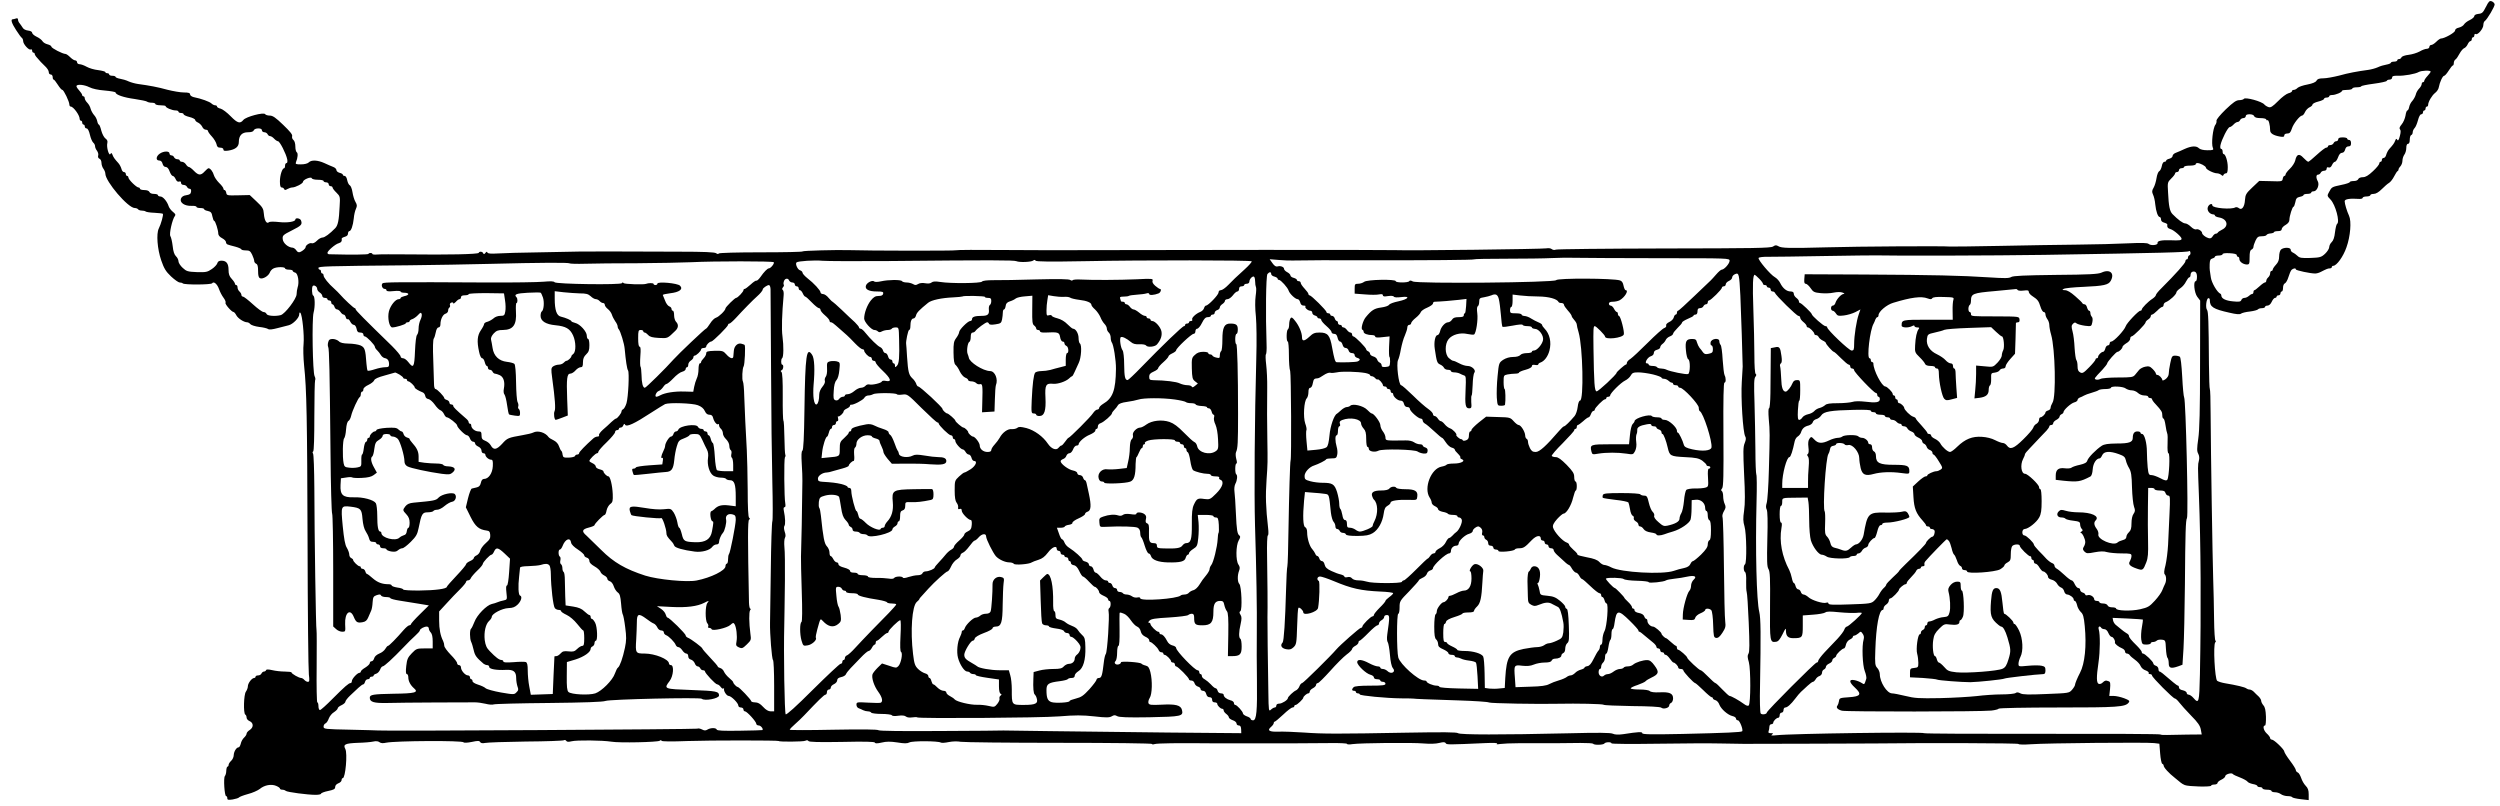 <?xml version="1.0" standalone="no"?>
<!DOCTYPE svg PUBLIC "-//W3C//DTD SVG 20010904//EN"
 "http://www.w3.org/TR/2001/REC-SVG-20010904/DTD/svg10.dtd">
<svg version="1.0" xmlns="http://www.w3.org/2000/svg"
 width="1947pt" height="628pt" viewBox="0 0 1947 628"
 preserveAspectRatio="xMidYMid meet">
<g transform="translate(0,628) scale(0.1,-0.1)"
fill="#000000" stroke="none">
<path d="M19360 6226 c-22 -44 -29 -51 -57 -54 -20 -2 -33 -9 -33 -17 0 -8
-16 -22 -35 -31 -20 -9 -40 -25 -45 -34 -6 -10 -23 -21 -40 -25 -19 -4 -30
-13 -30 -23 0 -16 -83 -62 -110 -62 -6 0 -22 -11 -36 -25 -14 -14 -31 -25 -39
-25 -8 0 -15 -7 -15 -15 0 -8 -9 -15 -20 -15 -11 0 -36 -9 -56 -21 -20 -11
-59 -23 -86 -26 -28 -3 -52 -12 -55 -19 -3 -8 -11 -14 -19 -14 -8 0 -14 -4
-14 -10 0 -5 -11 -10 -25 -10 -14 0 -25 -4 -25 -9 0 -4 -16 -11 -34 -14 -19
-3 -50 -12 -68 -21 -18 -8 -51 -17 -73 -20 -88 -12 -154 -24 -229 -45 -44 -11
-99 -21 -122 -21 -32 0 -46 -5 -53 -18 -6 -12 -30 -22 -70 -30 -34 -6 -68 -18
-77 -26 -8 -9 -22 -16 -30 -16 -8 0 -14 -4 -14 -10 0 -5 -12 -13 -27 -16 -16
-4 -52 -31 -81 -61 -43 -43 -58 -53 -75 -47 -12 4 -26 13 -32 20 -18 24 -150
60 -160 44 -3 -5 -20 -10 -36 -10 -23 0 -46 -16 -105 -72 -44 -43 -73 -78 -72
-88 2 -9 -2 -23 -8 -31 -20 -24 -34 -151 -20 -181 7 -16 2 -18 -42 -18 -32 0
-56 6 -66 15 -20 21 -59 19 -112 -5 -24 -11 -55 -25 -69 -30 -14 -5 -25 -16
-25 -25 0 -8 -11 -17 -25 -21 -14 -3 -25 -10 -25 -15 0 -5 -6 -9 -14 -9 -8 0
-17 -15 -20 -34 -4 -19 -13 -36 -20 -39 -7 -3 -17 -27 -21 -54 -4 -26 -14 -60
-23 -75 -13 -22 -14 -32 -4 -54 7 -14 15 -48 17 -75 6 -57 21 -99 35 -99 5 0
10 -9 10 -19 0 -12 9 -21 25 -25 14 -4 24 -10 24 -14 -3 -20 3 -30 24 -36 25
-6 87 -60 87 -75 0 -13 -15 -15 -90 -12 -67 2 -101 -5 -97 -22 3 -16 -50 -22
-69 -7 -10 9 -52 10 -161 5 -82 -4 -258 -9 -393 -10 -135 -1 -409 -6 -610 -10
-201 -4 -374 -6 -385 -5 -44 5 -716 1 -955 -6 -298 -8 -356 -7 -381 9 -15 9
-24 9 -41 -3 -20 -12 -147 -14 -848 -15 -454 -1 -833 -5 -843 -9 -10 -5 -23
-3 -32 4 -8 7 -26 9 -42 6 -28 -6 -1081 -19 -1178 -14 -58 3 -1911 2 -2365 0
-168 -1 -473 -1 -678 1 -205 2 -375 1 -377 -2 -2 -5 -696 -4 -830 1 -99 3
-365 -4 -365 -10 0 -4 -145 -7 -323 -7 -188 0 -325 -4 -329 -9 -4 -6 -12 -5
-21 2 -10 8 -93 12 -288 12 -151 0 -290 1 -309 1 -61 1 -423 1 -470 0 -25 -1
-162 -3 -305 -6 -143 -2 -292 -6 -332 -9 -50 -3 -73 -1 -77 7 -3 9 -8 8 -16
-3 -9 -11 -13 -12 -17 -2 -6 14 -30 16 -35 3 -3 -11 -239 -16 -553 -12 -110 1
-217 1 -237 -1 -21 -2 -38 0 -38 4 0 5 -7 8 -15 8 -8 0 -15 -3 -15 -7 0 -6
-126 -8 -307 -3 -7 0 -13 5 -13 11 0 15 62 69 88 75 20 6 26 16 23 36 0 4 10
10 24 14 16 4 25 13 25 25 0 10 5 19 10 19 14 0 29 42 35 99 2 27 10 61 17 75
10 22 9 32 -4 54 -9 15 -19 49 -23 75 -4 27 -14 51 -21 54 -7 3 -16 20 -20 39
-3 19 -12 34 -20 34 -8 0 -14 4 -14 9 0 5 -11 12 -25 15 -14 4 -25 13 -25 21
0 9 -11 20 -25 25 -14 5 -45 19 -69 30 -53 24 -102 26 -122 5 -9 -9 -34 -15
-61 -15 -39 0 -44 2 -38 18 14 32 17 70 6 76 -6 4 -11 24 -11 45 0 22 -6 44
-15 51 -9 7 -13 20 -10 30 4 12 -18 38 -70 88 -58 56 -81 72 -104 72 -16 0
-33 5 -36 11 -11 17 -150 -20 -170 -45 -25 -31 -45 -26 -98 28 -28 29 -64 56
-79 60 -16 3 -28 11 -28 16 0 6 -6 10 -14 10 -8 0 -21 6 -29 14 -14 14 -79 38
-140 50 -15 4 -27 13 -27 21 0 11 -12 15 -48 15 -27 0 -84 10 -128 21 -75 21
-141 33 -229 45 -22 3 -55 12 -73 20 -18 9 -49 18 -68 21 -18 3 -34 10 -34 14
0 5 -11 9 -25 9 -14 0 -25 5 -25 10 0 6 -7 10 -15 10 -8 0 -15 4 -15 9 0 4
-25 11 -55 15 -30 3 -71 15 -90 26 -20 11 -44 20 -55 20 -11 0 -20 7 -20 15 0
8 -7 15 -15 15 -8 0 -25 11 -39 25 -14 14 -30 25 -36 25 -22 0 -110 45 -110
57 0 6 -14 14 -30 18 -17 4 -34 15 -40 25 -5 9 -25 25 -45 34 -19 9 -35 23
-35 31 0 8 -13 15 -31 17 -19 2 -37 11 -43 23 -6 10 -17 25 -23 33 -7 7 -13
20 -13 29 0 10 -6 13 -16 9 -9 -3 -20 -6 -25 -6 -18 0 -9 -30 26 -84 19 -30
39 -57 45 -61 5 -3 10 -15 10 -25 0 -24 46 -74 59 -65 6 3 11 -1 11 -9 0 -9 5
-16 10 -16 6 0 10 -4 10 -10 0 -5 8 -19 18 -29 9 -11 22 -26 29 -33 7 -7 18
-18 25 -25 26 -24 38 -42 38 -58 0 -8 7 -15 15 -15 8 0 15 -9 15 -20 0 -11 3
-20 8 -20 4 0 18 -18 32 -40 14 -22 29 -40 35 -40 11 0 55 -91 55 -115 0 -8 5
-15 11 -15 20 0 69 -67 69 -95 0 -8 5 -15 10 -15 6 0 10 -7 10 -15 0 -8 5 -15
10 -15 6 0 10 -7 10 -15 0 -8 6 -15 14 -15 9 0 19 -19 26 -50 6 -27 18 -54 26
-61 8 -6 14 -19 14 -28 0 -9 7 -25 15 -35 8 -11 13 -28 9 -38 -3 -11 1 -20 10
-24 9 -3 16 -18 16 -33 0 -14 7 -35 15 -45 8 -11 15 -28 15 -38 0 -61 177
-268 229 -268 11 0 23 -5 26 -10 3 -5 16 -10 29 -10 12 0 26 -3 30 -7 4 -4 35
-9 68 -10 34 -2 63 -5 66 -8 6 -6 -14 -80 -32 -115 -20 -41 -11 -159 19 -247
22 -64 36 -87 77 -126 28 -26 58 -47 67 -47 10 0 21 -3 24 -7 12 -12 221 -11
229 1 12 18 40 -6 54 -47 7 -20 22 -49 34 -65 13 -17 20 -35 16 -40 -6 -10 48
-72 63 -72 4 0 14 -11 21 -25 13 -25 60 -55 85 -55 7 0 18 -6 24 -14 7 -8 38
-18 69 -22 31 -3 62 -11 69 -16 8 -7 34 -4 75 7 35 9 73 19 86 22 33 8 82 58
82 84 0 14 4 19 9 13 15 -16 31 -177 25 -241 -4 -34 -2 -110 4 -170 20 -186
24 -399 27 -1388 1 -528 6 -986 10 -1017 6 -48 5 -58 -8 -58 -8 0 -20 7 -27
15 -7 8 -18 15 -25 15 -17 0 -75 33 -75 43 0 4 -24 7 -52 7 -29 0 -73 5 -98
11 -31 7 -46 7 -48 0 -2 -6 -10 -11 -17 -11 -7 0 -15 -7 -19 -15 -3 -8 -15
-15 -26 -15 -11 0 -20 -4 -20 -10 0 -5 -5 -10 -11 -10 -18 0 -49 -41 -49 -65
0 -11 -7 -30 -15 -41 -17 -22 -21 -169 -5 -179 6 -3 10 -14 10 -23 0 -10 10
-22 22 -27 33 -14 34 -48 4 -69 -15 -9 -26 -22 -26 -30 0 -7 -9 -21 -19 -30
-11 -10 -23 -31 -26 -47 -4 -16 -11 -29 -17 -29 -17 0 -37 -33 -38 -61 0 -14
-9 -34 -20 -44 -11 -10 -20 -24 -20 -32 0 -7 -4 -13 -8 -13 -5 0 -9 -14 -10
-31 0 -17 -5 -36 -11 -43 -12 -14 -3 -156 10 -156 5 0 9 -7 9 -16 0 -14 7 -15
42 -10 23 4 45 11 48 15 3 5 34 17 70 27 36 9 78 28 93 40 36 30 89 40 127 24
17 -7 30 -16 30 -21 0 -5 8 -9 18 -9 10 0 22 -4 27 -9 11 -10 170 -31 233 -31
23 0 42 4 42 9 0 5 25 15 55 21 44 9 55 15 55 31 0 12 10 23 25 29 14 5 25 16
25 25 0 8 4 15 9 15 21 0 38 193 20 227 -19 36 -2 44 97 48 49 1 104 6 121 10
21 5 38 3 48 -5 10 -8 27 -10 52 -4 75 15 594 18 603 3 4 -5 30 -4 64 3 47 10
59 10 65 -1 6 -9 18 -11 38 -7 17 4 159 9 316 11 157 1 291 6 298 10 6 4 15 2
19 -5 5 -8 17 -9 41 -3 38 10 240 8 309 -3 62 -11 362 -4 377 7 7 6 12 6 15 0
2 -6 76 -7 203 -2 170 6 710 6 710 0 0 -7 192 -6 206 2 12 6 20 5 25 -2 5 -8
78 -10 260 -7 176 4 254 2 257 -5 2 -8 18 -8 53 0 37 9 68 9 122 1 54 -9 77
-9 94 0 24 13 224 12 245 -1 6 -4 34 -2 62 4 31 6 67 7 93 2 24 -4 370 -8 770
-8 401 0 724 -4 721 -9 -3 -4 5 -5 18 -1 21 7 174 9 474 6 50 0 164 0 255 0
91 0 244 0 340 0 96 0 232 1 303 2 70 1 127 -2 127 -6 0 -5 19 -6 43 -2 65 9
466 13 554 5 47 -4 95 -3 121 4 33 8 45 8 51 -2 7 -12 19 -12 310 1 65 3 98 1
90 -5 -9 -5 0 -6 24 -2 21 3 86 6 145 6 278 0 394 0 480 2 52 0 96 -2 99 -6 6
-12 81 -10 88 2 8 12 55 13 55 1 0 -5 156 -6 358 -3 196 3 416 4 487 2 72 -1
155 -2 185 -3 53 0 938 2 1010 3 404 5 1130 3 1130 -4 0 -5 43 -6 98 -2 120 9
902 16 958 9 l41 -5 6 -76 c3 -42 11 -78 16 -80 6 -2 11 -8 11 -13 0 -16 40
-60 90 -99 18 -14 37 -30 44 -36 6 -5 20 -14 31 -18 28 -12 205 -16 205 -5 0
5 11 9 25 9 14 0 25 6 25 13 0 6 14 18 30 25 17 8 30 20 30 27 0 15 50 30 59
17 3 -5 29 -17 56 -27 28 -11 53 -25 58 -32 4 -7 23 -15 42 -19 19 -3 35 -10
35 -15 0 -5 9 -9 20 -9 11 0 20 -4 20 -10 0 -5 16 -10 35 -10 19 0 35 -4 35
-10 0 -5 12 -10 28 -10 15 0 36 -7 46 -15 11 -8 34 -15 52 -15 18 0 34 -4 36
-9 2 -4 31 -11 66 -15 l62 -7 0 44 c0 33 -6 50 -24 68 -13 13 -28 40 -35 61
-7 20 -18 39 -26 42 -8 3 -15 11 -15 18 0 8 -20 40 -45 73 -25 33 -45 65 -45
72 0 16 -80 93 -97 93 -7 0 -13 5 -13 11 0 7 -12 24 -28 38 -25 24 -32 61 -12
61 5 0 8 31 7 69 -2 50 -7 74 -20 88 -9 11 -17 26 -17 35 0 8 -9 23 -20 34
-12 10 -28 27 -38 37 -9 9 -24 17 -32 17 -9 0 -20 4 -26 9 -9 9 -76 25 -166
40 -25 4 -53 13 -61 19 -18 15 -32 279 -15 299 6 7 7 13 2 13 -5 0 -10 75 -11
168 -1 92 -4 235 -7 317 -5 155 -18 955 -20 1288 0 103 -3 187 -6 187 -3 0 -6
87 -7 193 -2 336 -5 412 -15 424 -13 16 -6 86 10 91 7 2 12 -5 12 -16 0 -52
26 -69 152 -97 54 -13 81 -15 90 -8 7 6 39 14 70 17 32 4 60 12 63 17 4 5 17
9 31 9 13 0 24 5 24 10 0 6 9 10 19 10 12 0 25 12 33 30 7 16 19 30 25 30 7 0
13 5 13 10 0 6 7 10 15 10 8 0 15 7 15 15 0 8 5 15 10 15 6 0 10 13 10 29 0
16 6 31 14 34 8 3 21 25 28 49 7 24 18 49 24 56 14 13 34 16 34 4 0 -8 113
-32 150 -32 11 0 30 5 43 12 47 24 57 28 72 28 8 0 15 5 15 10 0 6 5 10 11 10
26 0 78 71 103 144 31 86 40 204 20 246 -16 34 -34 93 -34 113 0 17 41 23 113
18 15 -1 27 3 27 8 0 6 14 11 30 11 17 0 30 5 30 10 0 6 12 10 26 10 17 0 39
13 64 38 20 20 45 42 56 48 10 6 28 28 39 50 11 21 23 41 28 42 4 2 7 8 7 14
0 5 7 16 15 24 8 9 15 28 15 43 0 15 7 36 15 47 8 10 15 34 15 52 0 20 5 32
13 32 9 0 14 12 14 32 0 18 5 34 11 36 7 2 12 12 12 22 0 10 7 25 15 33 8 8
19 35 26 61 7 27 17 46 25 46 8 0 14 7 14 15 0 8 5 15 10 15 6 0 10 7 10 15 0
8 5 15 10 15 6 0 10 6 10 13 0 24 30 75 55 94 13 10 26 29 28 43 7 39 30 90
42 90 6 0 21 18 35 40 14 22 28 40 32 40 5 0 8 9 8 20 0 10 6 23 13 27 7 4 21
25 32 46 11 20 27 39 36 42 9 3 21 17 27 30 6 14 16 25 22 25 5 0 10 7 10 15
0 8 5 15 10 15 6 0 10 7 10 16 0 8 5 12 11 9 15 -10 59 42 59 70 0 13 5 27 10
30 19 12 81 117 78 132 -2 9 -12 19 -23 23 -17 6 -24 -1 -45 -44z m-430 -504
c0 -4 -11 -19 -25 -34 -14 -15 -25 -32 -25 -38 0 -5 -4 -10 -10 -10 -5 0 -10
-7 -10 -15 0 -8 -9 -24 -20 -35 -11 -11 -23 -32 -26 -47 -4 -15 -16 -36 -26
-48 -11 -11 -22 -32 -25 -47 -3 -16 -9 -28 -14 -28 -5 0 -12 -18 -15 -41 -4
-22 -17 -53 -30 -68 -16 -19 -20 -31 -13 -38 7 -7 7 -24 -1 -53 -8 -31 -14
-39 -20 -29 -7 11 -10 10 -16 -6 -8 -21 -17 -33 -46 -65 -10 -11 -20 -31 -24
-45 -3 -14 -12 -25 -20 -25 -8 0 -14 -7 -14 -15 0 -8 -4 -15 -10 -15 -5 0 -10
-6 -10 -13 0 -8 -22 -35 -49 -60 -36 -34 -58 -47 -79 -47 -17 0 -32 -6 -36
-15 -3 -9 -18 -15 -36 -15 -16 0 -30 -4 -30 -8 0 -5 -29 -15 -65 -22 -75 -16
-75 -16 -96 -55 -16 -29 -16 -31 11 -59 39 -40 75 -176 51 -190 -5 -3 -12 -33
-16 -65 -4 -39 -13 -65 -26 -77 -10 -9 -19 -27 -19 -39 0 -11 -15 -35 -32 -51
-30 -28 -40 -30 -115 -33 -69 -2 -84 0 -101 17 -10 10 -26 21 -35 25 -9 3 -17
13 -17 22 0 20 -56 20 -76 1 -8 -8 -14 -32 -14 -53 0 -27 -7 -46 -25 -65 -14
-15 -25 -32 -25 -38 0 -5 -4 -10 -10 -10 -5 0 -10 -8 -10 -19 0 -10 -7 -24
-15 -31 -8 -7 -15 -19 -15 -26 0 -8 -5 -14 -11 -14 -5 0 -24 -13 -42 -30 -18
-16 -35 -30 -39 -30 -5 0 -8 -7 -8 -15 0 -8 -5 -15 -11 -15 -6 0 -17 -7 -25
-15 -9 -8 -24 -15 -34 -15 -10 0 -21 -7 -24 -16 -5 -14 -17 -16 -66 -11 -56 5
-90 22 -90 45 0 6 -3 12 -7 14 -26 11 -70 88 -75 128 -3 25 -7 50 -8 55 -1 6
-2 27 -1 48 1 30 6 40 21 44 11 3 20 9 20 14 0 5 14 9 30 9 17 0 30 5 30 11 0
6 21 9 55 7 36 -2 55 -7 55 -15 0 -7 5 -13 10 -13 6 0 10 -7 10 -16 0 -22 29
-43 58 -44 20 0 22 5 22 55 0 40 4 57 15 61 8 4 15 13 15 21 0 8 7 30 16 49
14 29 22 34 49 34 18 0 35 4 37 10 2 5 15 11 31 12 15 1 27 6 27 10 0 4 14 8
30 8 20 0 30 5 30 15 0 9 13 24 30 33 19 11 30 25 30 40 0 29 23 102 32 102 4
0 10 16 14 35 5 29 12 37 35 42 16 3 29 9 29 14 0 5 14 9 30 9 17 0 30 5 30
10 0 6 8 10 19 10 26 0 47 51 32 78 -15 28 -14 52 3 52 8 0 16 7 20 15 3 8 15
15 26 15 12 0 20 7 20 16 0 10 5 14 15 10 10 -4 20 3 27 19 6 14 16 25 23 25
6 0 17 16 24 35 8 23 19 35 31 35 11 0 20 10 24 25 4 16 13 25 26 25 15 0 20
7 20 25 0 16 -6 25 -15 25 -8 0 -15 5 -15 10 0 6 -16 10 -35 10 -24 0 -35 -5
-35 -15 0 -8 -7 -15 -15 -15 -9 0 -18 -7 -21 -15 -4 -8 -15 -15 -25 -15 -10 0
-19 -4 -19 -10 0 -5 -6 -10 -13 -10 -8 0 -40 -25 -73 -55 -32 -30 -63 -55 -67
-55 -5 0 -22 14 -38 31 -33 36 -53 29 -64 -22 -4 -16 -22 -45 -41 -63 -19 -18
-34 -38 -34 -45 0 -6 -4 -11 -9 -11 -5 0 -11 -10 -13 -22 -3 -21 -7 -22 -93
-19 l-90 2 -54 -51 c-48 -45 -54 -56 -57 -97 -3 -55 -25 -83 -48 -64 -8 7 -20
9 -27 6 -30 -19 -179 -6 -179 15 0 22 -30 8 -36 -16 -7 -25 16 -53 44 -54 6 0
12 -4 12 -9 0 -5 15 -12 34 -15 64 -12 76 -69 21 -95 -16 -8 -31 -18 -33 -23
-2 -4 -9 -8 -15 -8 -7 0 -18 -9 -25 -21 -9 -15 -19 -18 -34 -13 -23 7 -48 28
-48 39 0 15 -30 34 -44 29 -10 -4 -26 4 -43 20 -14 14 -34 26 -44 26 -18 0
-57 29 -100 73 -21 22 -29 61 -34 168 -5 78 -4 80 25 109 17 16 30 34 30 40 0
5 7 10 15 10 8 0 15 7 15 15 0 8 9 15 20 15 11 0 20 5 20 10 0 6 20 10 45 10
25 0 45 5 45 10 0 6 6 10 13 10 22 0 67 -24 67 -36 0 -14 60 -44 87 -44 10 0
25 -6 32 -12 11 -10 14 -10 18 0 3 6 11 12 19 12 10 0 14 13 14 48 0 47 -18
102 -32 102 -5 0 -8 9 -8 20 0 11 -5 20 -11 20 -7 0 -9 11 -6 29 9 44 58 141
72 141 6 0 20 9 30 20 10 11 24 20 32 20 7 0 16 7 19 15 4 8 15 15 25 15 10 0
19 7 19 15 0 10 10 15 30 15 18 0 33 -6 36 -15 4 -10 20 -15 50 -15 24 0 44
-5 44 -11 0 -5 4 -8 9 -5 9 6 21 -39 21 -79 0 -24 26 -40 78 -49 24 -4 32 -2
32 9 0 9 9 15 23 15 19 0 26 8 36 38 11 37 62 102 80 102 6 0 16 12 23 28 7
15 23 31 36 37 12 5 22 15 22 21 0 6 20 17 45 23 25 6 45 16 45 21 0 6 9 10
20 10 11 0 20 5 20 10 0 6 10 10 23 10 26 0 77 21 77 33 0 4 18 7 40 7 22 0
40 5 40 10 0 6 16 10 35 10 19 0 35 4 35 8 0 4 44 13 98 20 53 7 99 17 100 22
2 6 12 10 23 10 10 0 19 7 19 15 0 12 10 16 43 15 50 -2 139 14 164 29 21 12
93 15 93 3z m-18234 -121 c22 -12 68 -22 120 -26 46 -4 84 -11 84 -15 0 -18
66 -40 149 -51 47 -7 90 -16 95 -20 6 -5 23 -9 38 -9 15 0 28 -4 28 -10 0 -5
18 -10 40 -10 22 0 40 -3 40 -7 0 -12 51 -33 77 -33 13 0 23 -4 23 -10 0 -5 9
-10 20 -10 11 0 20 -4 20 -10 0 -5 20 -15 45 -21 25 -6 45 -17 45 -23 0 -6 10
-16 23 -21 12 -6 26 -20 32 -32 5 -13 18 -23 27 -23 10 0 18 -5 18 -11 0 -5
13 -24 30 -42 16 -17 32 -44 36 -59 4 -21 11 -28 30 -28 14 0 24 -6 24 -14 0
-11 9 -13 38 -9 56 9 82 30 82 67 0 50 24 76 71 76 26 0 42 5 45 15 4 9 19 15
35 15 19 0 29 -5 29 -15 0 -8 9 -15 19 -15 10 0 21 -7 25 -15 3 -8 12 -15 19
-15 8 0 22 -9 32 -20 10 -11 24 -20 30 -20 14 0 63 -97 72 -141 3 -18 1 -29
-6 -29 -6 0 -11 -9 -11 -20 0 -11 -3 -20 -7 -20 -15 0 -33 -55 -33 -102 0 -35
4 -48 14 -48 8 0 16 -6 19 -12 3 -10 9 -10 26 0 11 6 28 12 37 12 25 0 84 31
84 44 0 17 63 43 68 28 2 -7 23 -12 48 -12 24 0 44 -4 44 -10 0 -5 9 -10 20
-10 11 0 20 -7 20 -15 0 -8 7 -15 15 -15 8 0 15 -5 15 -10 0 -6 13 -24 30 -40
29 -29 30 -31 25 -109 -5 -107 -13 -146 -34 -168 -43 -44 -82 -73 -100 -73
-10 0 -30 -11 -43 -25 -16 -16 -32 -23 -42 -19 -14 5 -46 -16 -46 -31 0 -10
-23 -30 -43 -38 -11 -4 -21 0 -29 13 -7 11 -20 20 -28 21 -35 1 -75 35 -78 66
-3 29 1 33 72 69 74 37 82 46 70 78 -7 17 -44 22 -44 6 0 -17 -65 -27 -130
-19 -38 4 -70 4 -76 -2 -18 -15 -35 14 -39 66 -3 40 -10 52 -57 96 l-53 50
-90 -2 c-85 -2 -90 -1 -93 20 -2 11 -8 21 -13 21 -5 0 -9 5 -9 11 0 7 -15 27
-34 45 -18 18 -36 45 -40 59 -7 27 -28 55 -42 55 -4 0 -17 -11 -30 -25 -30
-33 -48 -32 -84 5 -16 17 -34 30 -40 30 -5 0 -15 9 -22 20 -7 11 -21 20 -30
20 -10 0 -18 5 -18 10 0 6 -9 10 -19 10 -10 0 -21 7 -25 15 -3 8 -12 15 -21
15 -8 0 -15 7 -15 15 0 20 -44 20 -75 -1 -30 -20 -34 -54 -5 -54 13 0 22 -9
26 -25 4 -15 13 -25 24 -25 12 0 23 -12 31 -35 7 -19 18 -35 24 -35 7 0 17
-11 23 -25 7 -16 17 -23 27 -19 10 4 15 0 15 -10 0 -9 8 -16 20 -16 11 0 23
-7 26 -15 4 -8 13 -15 21 -15 9 0 13 -8 11 -22 -2 -18 -11 -24 -37 -28 -23 -3
-36 -12 -42 -27 -11 -31 29 -58 82 -56 22 1 39 -2 39 -8 0 -5 14 -9 30 -9 17
0 30 -4 30 -9 0 -5 13 -11 29 -14 23 -5 30 -13 35 -42 4 -19 10 -35 14 -35 9
0 32 -72 32 -100 0 -12 12 -26 30 -35 17 -9 30 -22 30 -31 0 -8 6 -16 13 -18
6 -3 33 -10 60 -17 26 -7 47 -17 47 -21 0 -4 15 -8 34 -8 29 0 36 -5 50 -34 9
-19 16 -41 16 -49 0 -8 7 -17 15 -21 11 -4 15 -20 15 -56 0 -37 4 -52 16 -57
21 -8 64 17 75 44 4 12 17 27 28 32 25 14 91 14 91 1 0 -5 14 -10 30 -10 17 0
30 -4 30 -9 0 -5 8 -11 19 -14 22 -5 33 -76 19 -115 -4 -13 -8 -37 -8 -53 0
-35 -90 -154 -124 -163 -42 -11 -104 -6 -110 9 -3 8 -13 15 -23 15 -10 0 -47
27 -83 60 -36 33 -71 60 -77 60 -7 0 -13 6 -13 14 0 7 -7 19 -15 26 -8 7 -15
21 -15 31 0 11 -4 19 -10 19 -5 0 -10 5 -10 10 0 6 -11 23 -25 38 -19 20 -25
38 -25 70 0 50 -17 72 -55 72 -18 0 -29 -6 -32 -19 -3 -11 -22 -32 -43 -46
-35 -24 -46 -26 -117 -24 -71 3 -81 6 -110 33 -18 16 -33 40 -33 51 0 12 -9
30 -19 39 -13 12 -22 38 -26 79 -4 34 -12 69 -18 78 -11 17 15 131 35 157 8 9
3 18 -15 32 -14 11 -29 31 -33 43 -12 38 -44 77 -65 77 -10 0 -19 5 -19 10 0
6 -14 10 -30 10 -18 0 -33 6 -36 15 -4 9 -19 15 -40 15 -19 0 -34 5 -34 10 0
6 -5 10 -11 10 -16 0 -79 62 -79 78 0 6 -4 12 -10 12 -5 0 -10 7 -10 15 0 8
-6 15 -14 15 -8 0 -17 11 -20 25 -4 14 -14 34 -24 45 -29 32 -38 44 -46 65 -6
15 -9 17 -16 6 -11 -19 -32 54 -24 85 4 15 -1 26 -15 36 -11 8 -25 35 -32 61
-6 26 -15 47 -19 47 -4 0 -10 12 -13 28 -3 15 -14 36 -25 47 -10 12 -22 33
-26 48 -3 15 -15 36 -26 47 -11 11 -20 27 -20 35 0 8 -4 15 -10 15 -5 0 -10 5
-10 10 0 6 -11 23 -24 37 -14 15 -23 30 -20 35 9 14 63 8 100 -11z m16355
-1309 c-6 -2 -11 -10 -11 -18 0 -8 -4 -14 -10 -14 -5 0 -10 -7 -10 -15 0 -14
-75 -98 -187 -210 -24 -23 -43 -47 -43 -53 0 -6 -12 -19 -27 -29 -33 -21 -83
-72 -83 -84 0 -5 -5 -9 -11 -9 -15 0 -107 -97 -114 -121 -11 -32 -92 -119
-112 -119 -7 0 -13 -7 -13 -15 0 -8 -6 -15 -14 -15 -8 0 -17 -11 -20 -25 -4
-14 -11 -25 -17 -25 -14 0 -39 -26 -39 -39 0 -6 -4 -11 -10 -11 -5 0 -10 -4
-10 -10 0 -5 -22 -33 -50 -61 -43 -44 -52 -49 -70 -39 -15 8 -20 21 -20 48 0
21 -4 42 -9 47 -5 6 -11 48 -14 95 -2 47 -9 105 -16 129 -10 37 -9 47 3 59 12
12 18 13 29 3 8 -6 37 -14 65 -18 50 -6 50 -5 57 27 4 19 3 36 -4 43 -6 6 -11
19 -11 29 0 10 -4 18 -10 18 -5 0 -12 11 -16 25 -3 14 -12 25 -19 25 -7 0 -15
4 -17 8 -1 5 -27 30 -56 55 -35 31 -62 47 -80 47 -22 1 -24 2 -10 10 9 6 79
13 155 16 157 7 195 15 212 48 32 59 -8 93 -72 63 -26 -12 -96 -16 -357 -18
-244 -3 -330 -7 -346 -16 -17 -11 -52 -11 -175 -3 -211 14 -434 19 -974 22
l-460 2 -3 -37 c-2 -27 1 -37 11 -37 8 0 25 -15 38 -34 20 -30 29 -34 78 -39
30 -3 76 -2 101 4 30 6 55 6 71 0 14 -6 17 -10 8 -10 -19 -1 -54 -39 -64 -68
-3 -13 -13 -23 -21 -23 -8 0 -14 -9 -14 -20 0 -11 6 -20 13 -20 7 0 18 -10 25
-21 12 -19 20 -21 62 -16 27 3 67 15 89 26 l40 21 -13 -38 c-18 -50 -36 -167
-36 -231 0 -45 -3 -51 -20 -51 -20 0 -190 162 -190 181 0 5 -6 9 -14 9 -14 0
-106 81 -106 93 0 10 -81 87 -91 87 -5 0 -9 6 -9 13 0 7 -9 19 -20 27 -11 8
-20 22 -20 32 0 12 -8 18 -25 18 -31 0 -61 25 -81 66 -8 17 -27 37 -41 45 -34
18 -135 138 -127 150 3 6 38 10 77 9 40 0 236 2 437 6 201 3 381 6 400 5 148
-4 921 -2 1310 4 921 15 1118 20 1128 29 4 4 9 0 11 -10 2 -10 -2 -20 -8 -22z
m-4123 -23 c537 0 542 0 542 -20 0 -22 -42 -69 -61 -69 -6 0 -26 -17 -43 -37
-17 -20 -37 -41 -43 -47 -7 -6 -65 -62 -129 -123 -64 -62 -121 -113 -125 -113
-5 0 -9 -7 -9 -15 0 -8 -4 -15 -10 -15 -5 0 -12 -10 -15 -23 -3 -12 -19 -28
-35 -35 -17 -8 -27 -19 -24 -27 3 -7 -3 -16 -15 -20 -11 -3 -69 -55 -128 -114
-60 -60 -120 -116 -135 -126 -16 -9 -28 -24 -28 -31 0 -8 -4 -14 -9 -14 -7 0
-71 -56 -71 -63 0 -14 -144 -148 -156 -145 -16 3 -20 61 -24 333 -2 155 -1
175 10 175 11 0 80 -70 80 -81 0 -27 136 -12 146 16 7 18 -24 139 -36 143 -6
2 -10 10 -10 18 0 8 -4 14 -8 14 -5 0 -15 11 -22 25 -7 14 -19 25 -27 25 -7 0
-13 7 -13 15 0 10 10 15 31 15 17 0 40 5 52 11 40 22 75 79 47 79 -5 0 -12 16
-16 35 -4 23 -13 37 -28 41 -50 17 -487 19 -497 2 -12 -19 -1082 -29 -1116
-10 -14 8 -24 9 -28 2 -8 -13 -105 -13 -105 0 0 17 -223 13 -246 -5 -10 -8
-31 -15 -46 -15 -26 0 -28 -3 -28 -39 l0 -38 80 -6 c44 -4 94 -4 110 0 21 4
30 2 30 -7 0 -9 11 -11 39 -6 24 3 42 2 46 -4 4 -7 26 -8 57 -4 76 10 58 -16
-22 -33 -35 -7 -68 -19 -72 -27 -5 -8 -31 -17 -62 -21 -53 -7 -75 -21 -120
-76 -22 -27 -40 -92 -26 -97 6 -2 10 -10 10 -17 0 -13 30 -25 68 -25 12 0 22
-5 22 -11 0 -8 17 -10 56 -5 l56 6 -4 -80 c-2 -44 0 -80 3 -80 3 0 5 -17 5
-37 -2 -35 -4 -38 -34 -41 -24 -2 -32 1 -32 13 0 8 -7 18 -15 21 -8 3 -17 14
-20 24 -3 10 -17 21 -30 24 -14 4 -25 13 -25 20 0 8 -7 16 -15 20 -8 3 -15 10
-15 15 0 13 -87 101 -100 101 -5 0 -10 7 -10 15 0 8 -6 15 -13 15 -7 0 -19 9
-27 20 -8 11 -20 20 -27 20 -7 0 -13 5 -13 10 0 6 -7 10 -15 10 -8 0 -15 7
-15 15 0 8 -4 15 -9 15 -5 0 -13 9 -16 20 -3 11 -13 20 -21 20 -8 0 -14 5 -14
10 0 6 -7 10 -15 10 -8 0 -15 5 -15 10 0 13 -118 130 -131 130 -5 0 -9 5 -9
10 0 6 -13 24 -30 42 -16 17 -30 37 -30 44 0 8 -7 14 -15 14 -8 0 -15 4 -15
10 0 5 -11 12 -25 16 -14 3 -25 12 -25 18 0 7 -11 19 -25 26 -14 7 -25 19 -25
26 0 15 -28 26 -50 19 -13 -4 -25 4 -40 25 l-22 31 74 -6 c40 -4 91 -5 113 -4
47 2 326 3 620 2 412 -1 785 2 785 7 0 3 114 5 253 5 138 0 297 2 352 5 55 3
145 4 200 2 55 -1 344 -3 643 -3z m-5998 -22 c793 8 965 7 985 -1 26 -11 117
-7 132 5 7 7 14 6 18 -1 5 -8 111 -9 389 -4 447 9 1285 8 1294 -1 4 -4 -21
-32 -55 -63 -34 -31 -68 -62 -75 -69 -7 -6 -31 -30 -52 -52 -22 -23 -48 -41
-58 -41 -11 0 -18 -7 -18 -18 0 -18 -80 -102 -98 -102 -5 0 -12 -9 -15 -20 -3
-11 -16 -24 -29 -29 -34 -13 -71 -48 -63 -60 3 -6 -1 -11 -9 -11 -9 0 -16 -4
-16 -10 0 -5 -7 -10 -15 -10 -8 0 -15 -4 -15 -10 0 -5 -4 -10 -9 -10 -12 0
-167 -149 -335 -322 -52 -54 -99 -98 -104 -98 -20 0 -26 24 -27 121 0 54 -6
103 -12 110 -16 20 -26 96 -14 103 11 7 44 -9 79 -38 16 -14 35 -19 66 -17 24
1 47 -3 51 -9 10 -17 70 -12 86 8 30 36 41 69 34 103 -8 34 -49 79 -72 79 -7
0 -13 5 -13 10 0 6 -7 10 -15 10 -8 0 -15 5 -15 10 0 6 -6 10 -14 10 -8 0 -28
11 -44 25 -17 14 -36 25 -44 25 -7 0 -20 9 -28 20 -8 11 -20 20 -27 20 -7 0
-13 5 -13 10 0 6 -7 10 -15 10 -8 0 -15 2 -15 4 0 2 -3 11 -6 20 -5 13 1 16
28 16 19 0 37 3 40 6 4 3 31 7 62 9 30 2 64 6 75 10 13 4 21 2 21 -5 0 -11 38
-9 73 5 17 7 25 35 10 35 -5 0 -20 11 -36 24 -18 16 -25 29 -21 40 6 16 -4 17
-122 11 -139 -6 -343 -7 -437 -2 -32 2 -61 -1 -63 -5 -3 -5 -11 -4 -18 1 -9 8
-94 9 -262 5 -137 -4 -287 -7 -334 -6 -55 0 -87 -4 -92 -11 -9 -14 -244 -16
-325 -3 -38 6 -57 5 -68 -4 -9 -8 -27 -10 -49 -6 -22 4 -43 2 -56 -6 -16 -10
-24 -10 -40 0 -11 6 -33 12 -49 12 -17 0 -33 5 -36 10 -8 13 -107 12 -164 -1
-27 -6 -48 -6 -53 -1 -13 13 -57 -9 -64 -32 -10 -29 22 -46 84 -46 46 0 53 -3
50 -17 -2 -13 -13 -18 -36 -18 -24 0 -38 -8 -60 -35 -29 -36 -52 -99 -52 -141
0 -26 56 -89 80 -89 9 0 21 -5 27 -11 8 -8 17 -8 31 0 11 6 32 11 46 11 14 0
28 5 31 10 3 6 17 10 31 10 24 0 24 -2 26 -92 4 -143 0 -190 -17 -207 -13 -14
-15 -13 -15 2 0 9 -4 17 -10 17 -5 0 -10 7 -10 15 0 8 -6 15 -14 15 -8 0 -17
11 -20 25 -4 14 -13 25 -20 25 -8 0 -16 9 -19 20 -3 11 -13 23 -23 27 -18 7
-77 64 -116 113 -12 16 -29 30 -35 30 -7 0 -13 4 -13 10 0 5 -15 23 -32 40
-18 16 -64 59 -101 95 -38 36 -71 65 -73 65 -3 0 -17 14 -31 30 -13 17 -33 30
-44 30 -10 0 -19 6 -19 13 0 15 -52 72 -103 111 -20 16 -37 35 -37 42 0 7 -9
16 -20 19 -19 6 -38 50 -27 61 10 11 143 19 202 13 33 -3 269 -4 525 -2z
m-904 -9 c8 -8 -23 -48 -38 -48 -11 0 -38 -27 -66 -68 -13 -18 -27 -30 -31
-28 -4 3 -24 -10 -44 -29 -21 -19 -42 -35 -47 -35 -6 0 -10 -5 -10 -10 0 -12
-45 -60 -57 -60 -10 0 -83 -72 -83 -82 0 -16 -52 -66 -73 -72 -12 -3 -33 -23
-47 -46 -14 -22 -28 -40 -32 -40 -7 0 -215 -197 -252 -239 -60 -68 -215 -221
-224 -221 -16 0 -25 38 -26 102 -1 31 -4 59 -8 63 -3 4 -4 40 -1 81 4 52 3 74
-6 74 -7 0 -11 23 -11 65 0 58 2 65 20 65 11 0 20 -4 20 -10 0 -5 5 -10 11
-10 6 0 18 -9 27 -19 13 -15 33 -20 84 -23 70 -3 65 -5 128 56 24 23 26 49 5
70 -8 8 -15 31 -15 50 0 20 -4 36 -10 36 -5 0 -10 6 -10 14 0 8 -8 17 -18 20
-10 4 -25 23 -32 44 -8 20 -16 40 -18 44 -2 4 24 10 57 14 72 8 104 32 77 59
-19 20 -176 34 -176 16 0 -6 -7 -11 -15 -11 -8 0 -15 4 -15 9 0 8 -41 8 -60 0
-19 -7 -167 -2 -173 6 -6 7 -10 7 -13 0 -6 -15 -516 -8 -525 7 -5 8 -31 9 -86
4 -43 -4 -238 -7 -433 -6 -719 4 -811 3 -821 -7 -13 -13 -1 -43 17 -43 8 0 14
-5 14 -11 0 -8 17 -10 55 -6 31 3 55 2 55 -4 0 -5 14 -9 30 -9 17 0 30 -5 30
-10 0 -6 -13 -13 -30 -16 -16 -4 -30 -10 -30 -15 0 -5 -7 -9 -15 -9 -25 0 -64
-49 -76 -94 -13 -51 3 -126 26 -126 27 0 105 24 105 32 0 4 7 8 15 8 8 0 15 4
15 9 0 5 10 13 22 16 11 4 31 18 43 31 19 21 24 22 29 9 3 -9 -1 -29 -9 -45
-8 -16 -15 -46 -15 -68 0 -21 -5 -43 -12 -50 -7 -7 -13 -57 -16 -127 -5 -126
-12 -137 -52 -85 -13 17 -31 30 -41 30 -11 0 -19 6 -19 14 0 8 -30 44 -67 81
-216 210 -283 278 -283 286 0 5 -3 9 -7 9 -8 0 -86 73 -114 106 -9 10 -29 31
-45 45 -47 41 -84 88 -84 104 0 8 -4 15 -10 15 -5 0 -10 7 -10 15 0 8 -4 15
-10 15 -5 0 -10 6 -10 13 0 13 51 15 710 21 184 2 466 7 625 11 390 10 616 11
621 4 2 -3 56 -5 121 -3 65 2 249 4 408 4 160 1 349 5 420 8 176 9 632 9 641
0z m11084 -114 c0 -19 -4 -34 -10 -34 -20 0 -11 -90 12 -121 l23 -30 -1 -492
c0 -357 -4 -517 -14 -584 -11 -77 -11 -97 0 -117 8 -15 10 -35 5 -53 -9 -35
-9 -38 0 -268 15 -382 18 -888 8 -1397 -5 -222 -8 -233 -51 -183 -12 14 -29
25 -37 25 -8 0 -15 6 -15 14 0 7 -13 16 -30 20 -18 3 -30 12 -30 21 0 8 -3 15
-7 15 -5 0 -21 12 -38 26 -85 73 -99 84 -107 84 -4 0 -8 9 -8 19 0 11 -9 23
-20 26 -11 3 -20 12 -20 18 0 14 -66 77 -80 77 -6 0 -10 5 -10 12 0 6 -17 28
-37 48 -47 46 -63 66 -63 79 0 6 -9 15 -21 21 -11 7 -28 19 -38 28 -10 9 -27
23 -38 31 -12 8 -23 24 -26 37 l-4 22 116 -5 c64 -3 117 -7 119 -8 2 -2 -1
-29 -7 -60 -6 -32 -8 -75 -5 -96 6 -36 9 -39 40 -39 19 0 34 5 34 10 0 6 8 10
18 10 10 0 23 5 29 11 6 6 23 9 39 7 28 -3 29 -5 32 -68 2 -36 7 -69 13 -74 5
-6 9 -25 9 -43 0 -37 18 -42 75 -22 l32 12 8 126 c4 69 9 293 11 496 3 407 6
505 16 520 12 19 -9 924 -22 940 -4 6 -11 78 -15 160 -5 91 -12 153 -19 157
-6 4 -22 8 -36 8 -24 0 -27 -6 -38 -58 -7 -32 -12 -69 -12 -83 0 -14 -11 -32
-25 -42 -14 -10 -25 -13 -25 -7 0 14 -25 40 -39 40 -6 0 -11 5 -11 10 0 6 -11
22 -25 36 -21 21 -31 24 -58 18 -17 -3 -39 -15 -47 -24 -8 -10 -23 -28 -32
-39 -16 -19 -28 -21 -134 -21 -63 0 -124 -5 -135 -11 -12 -6 -27 -8 -35 -5
-17 6 -17 7 49 76 20 22 37 44 37 48 0 13 70 92 81 92 13 0 39 26 39 39 0 5
14 18 30 28 17 9 30 25 30 35 0 10 5 18 11 18 14 0 109 96 109 110 0 5 9 15
20 22 11 7 20 18 20 25 0 7 5 13 10 13 6 0 24 14 40 30 16 17 34 30 40 30 5 0
10 7 10 15 0 9 8 19 18 22 30 12 82 60 82 77 0 6 14 20 30 31 17 11 37 35 45
53 9 17 20 32 25 32 6 0 10 9 10 19 0 11 6 21 13 24 24 8 37 -6 37 -39z
m-7210 22 c0 -8 11 -17 25 -20 14 -4 25 -11 25 -16 0 -6 5 -10 11 -10 14 0 68
-60 75 -84 8 -24 52 -66 70 -66 8 0 16 -11 20 -25 4 -17 13 -25 27 -25 11 0
18 -3 14 -6 -9 -9 19 -34 37 -34 9 0 16 -7 16 -16 0 -9 9 -18 20 -21 11 -3 20
-9 20 -14 0 -5 7 -9 15 -9 8 0 15 -6 15 -12 0 -7 18 -28 40 -47 22 -19 40 -40
40 -47 0 -8 9 -14 20 -14 15 0 22 -9 27 -30 3 -16 12 -30 19 -30 8 0 16 -11
20 -25 4 -15 13 -25 24 -25 10 0 20 -9 23 -20 3 -12 14 -20 26 -20 13 0 21 -6
21 -16 0 -9 9 -18 20 -21 25 -7 26 -18 3 -28 -14 -6 -122 -9 -164 -6 -11 1
-19 31 -34 112 -17 98 -34 119 -97 119 -39 0 -52 -5 -81 -33 -39 -36 -57 -37
-57 -4 0 35 -23 90 -53 127 -22 29 -29 32 -37 20 -5 -8 -10 -29 -10 -47 0 -17
-4 -35 -10 -38 -12 -8 -13 -95 -1 -95 5 0 9 -46 9 -102 0 -57 4 -114 10 -128
7 -20 11 -686 3 -697 -4 -7 -12 -274 -16 -523 -2 -157 -6 -292 -9 -300 -3 -8
-8 -89 -10 -180 -7 -251 -17 -404 -27 -414 -21 -22 -9 -45 27 -52 28 -5 40 -2
58 15 22 21 24 31 28 161 2 76 6 142 10 146 8 8 38 -20 38 -35 0 -30 109 2
115 34 11 57 15 204 6 210 -19 11 -12 35 10 35 11 0 59 -16 107 -36 138 -58
211 -74 360 -81 56 -2 102 -8 102 -13 0 -5 -13 -18 -30 -30 -16 -12 -30 -25
-30 -30 0 -5 -20 -29 -45 -53 -25 -25 -45 -50 -45 -56 0 -6 -5 -11 -10 -11
-14 0 -80 -66 -80 -80 0 -5 -6 -10 -12 -10 -10 0 -161 -133 -190 -167 -44 -52
-258 -263 -267 -263 -6 0 -16 -11 -21 -25 -5 -14 -18 -28 -27 -32 -18 -7 -63
-49 -63 -60 0 -14 -45 -43 -67 -43 -14 0 -23 -6 -23 -15 0 -8 -5 -15 -12 -15
-6 0 -20 -7 -30 -17 -17 -16 -18 -11 -20 133 -4 222 -8 555 -7 587 2 56 0 318
-3 475 -2 92 1 162 6 162 5 0 6 25 2 58 -18 159 -21 249 -12 377 9 128 9 132
6 315 -2 168 -3 214 -1 400 1 58 -3 139 -8 180 -5 41 -6 77 -2 80 4 3 7 39 5
80 -8 223 -5 532 7 546 15 18 29 18 29 0z m3654 -171 c5 -111 18 -502 18 -550
0 -5 -3 -59 -7 -120 -8 -121 9 -396 27 -424 7 -12 6 -26 -4 -51 -13 -30 -13
-67 -5 -243 8 -149 8 -230 0 -284 -9 -61 -8 -85 3 -122 16 -54 19 -286 4 -296
-13 -8 -13 -52 1 -61 6 -4 10 -33 8 -73 -1 -36 1 -73 4 -81 4 -8 11 -116 16
-239 7 -166 7 -228 -2 -242 -9 -14 -8 -29 3 -66 15 -54 15 -321 -1 -337 -5 -6
-20 -2 -38 12 -38 28 -99 62 -111 62 -5 0 -30 23 -56 50 -26 28 -50 50 -54 50
-5 0 -30 22 -57 50 -26 27 -52 50 -58 50 -12 0 -105 87 -105 98 0 10 -59 62
-71 62 -5 0 -9 7 -9 15 0 8 -3 15 -7 15 -5 0 -22 14 -40 30 -18 17 -35 30 -38
30 -8 0 -35 26 -35 34 0 12 -52 56 -66 56 -20 0 -44 24 -44 44 0 9 -4 16 -9
16 -5 0 -12 9 -16 20 -4 12 -19 22 -41 26 -19 3 -34 12 -34 20 0 8 -4 14 -10
14 -5 0 -10 5 -10 11 0 7 -13 25 -30 41 -16 15 -30 30 -30 33 0 6 -67 75 -73
75 -11 0 -75 68 -70 74 11 10 128 7 139 -4 6 -6 52 -12 102 -13 51 -1 92 -6
92 -11 0 -10 120 2 135 14 5 4 35 10 65 13 30 3 75 10 100 16 57 12 79 2 50
-24 -11 -10 -20 -31 -20 -46 0 -15 -6 -34 -14 -41 -17 -18 -49 -132 -50 -183
l-1 -40 46 -3 c39 -3 47 0 52 17 2 11 21 27 41 35 20 8 36 20 36 25 0 15 35
14 48 -2 6 -7 13 -58 14 -113 3 -91 5 -99 23 -102 15 -2 29 9 49 40 24 37 27
49 22 88 -4 25 -8 214 -10 420 -2 206 -7 383 -11 392 -4 10 1 30 11 47 15 25
16 34 6 56 -7 14 -12 41 -12 60 0 19 -5 37 -10 40 -8 5 -7 12 2 22 10 13 12
100 10 420 -2 274 1 403 8 403 12 0 13 35 1 58 -5 9 -11 64 -15 121 -3 58 -10
109 -16 115 -5 5 -10 18 -10 29 0 29 -64 20 -68 -10 -2 -13 1 -23 7 -23 6 0
11 -13 11 -29 0 -25 -5 -30 -32 -36 -25 -6 -34 -3 -45 11 -7 11 -19 26 -27 35
-7 9 -16 28 -20 42 -5 22 -12 27 -37 27 -47 0 -56 -16 -49 -89 3 -36 11 -66
18 -69 17 -5 16 -108 -1 -115 -15 -6 -142 20 -169 34 -10 5 -29 9 -42 9 -14 0
-28 5 -31 10 -3 6 -19 10 -36 10 -16 0 -29 5 -29 10 0 6 -6 10 -14 10 -23 0 5
49 32 56 13 4 22 14 22 25 0 12 9 21 25 25 14 3 25 12 25 20 0 7 8 19 18 26
10 7 21 21 25 31 4 9 18 22 32 27 14 5 25 15 25 21 0 6 16 26 35 45 19 18 35
37 35 42 0 6 20 18 45 29 25 10 45 21 45 26 0 4 7 7 15 7 9 0 15 9 15 25 0 18
5 25 20 25 11 0 23 7 26 15 4 8 12 15 20 15 8 0 14 7 14 15 0 8 4 15 10 15 13
0 100 86 100 99 0 6 7 11 15 11 8 0 15 7 15 15 0 9 11 21 25 27 14 6 25 18 25
27 0 9 10 21 23 26 30 13 32 2 41 -170z m146 135 c17 -17 30 -35 30 -40 0 -6
7 -10 15 -10 8 0 15 -4 15 -10 0 -5 7 -10 15 -10 8 0 15 -7 15 -15 0 -8 6 -15
14 -15 8 0 16 -4 18 -9 7 -21 170 -181 184 -181 7 0 14 -6 14 -14 0 -8 11 -23
25 -34 14 -11 25 -25 25 -31 0 -6 5 -11 10 -11 13 0 50 -37 50 -50 0 -5 6 -10
14 -10 8 0 16 -7 20 -15 3 -8 17 -20 31 -27 14 -6 25 -15 25 -19 0 -10 53 -69
62 -69 4 0 29 -22 56 -50 27 -27 54 -50 61 -50 6 0 11 -7 11 -15 0 -8 7 -15
15 -15 8 0 15 -6 15 -13 0 -16 154 -177 169 -177 6 0 11 -7 11 -15 0 -8 5 -15
10 -15 6 0 10 -8 10 -19 0 -25 -30 -30 -116 -19 -43 5 -80 4 -98 -2 -16 -5
-67 -10 -113 -10 -62 0 -88 -4 -99 -15 -9 -8 -27 -18 -42 -22 -15 -3 -34 -14
-43 -25 -9 -10 -31 -21 -48 -24 -18 -4 -38 -15 -44 -25 -7 -11 -18 -19 -25
-19 -10 0 -13 18 -10 75 2 41 6 75 11 75 4 0 7 36 7 80 0 79 0 80 -25 80 -18
0 -28 -7 -35 -24 -11 -29 -41 -66 -53 -66 -22 0 -33 31 -35 100 -2 41 -5 83
-8 94 -4 10 -1 22 5 26 8 5 10 23 5 57 -9 68 -15 77 -52 68 l-31 -6 -1 -117
c0 -64 -1 -170 -2 -234 -1 -66 -5 -118 -11 -118 -5 0 -6 -32 -2 -82 9 -99 9
-109 1 -398 -3 -123 -11 -239 -17 -257 -7 -22 -7 -38 0 -51 7 -13 9 -93 5
-230 -4 -173 -3 -215 9 -234 12 -19 14 -72 12 -286 -2 -280 -1 -287 47 -280
17 2 30 18 50 58 25 51 27 53 27 24 1 -38 17 -54 56 -54 72 0 75 4 75 95 l0
82 80 6 c45 3 87 11 95 17 11 9 38 9 107 2 51 -5 112 -7 136 -5 23 3 42 2 42
-1 0 -11 -104 -105 -117 -106 -6 0 -15 -10 -19 -22 -4 -13 -28 -45 -54 -73
-26 -27 -71 -74 -99 -104 -28 -30 -51 -61 -51 -68 0 -7 -5 -13 -12 -13 -13 0
-388 -376 -388 -389 0 -14 -39 -20 -48 -7 -5 6 -8 102 -5 216 7 403 6 524 -6
575 -21 85 -31 476 -21 865 3 107 2 200 -2 205 -3 6 -7 91 -7 190 -1 99 -4
264 -7 367 -5 148 -4 191 7 204 8 10 9 18 2 22 -6 4 -10 61 -10 147 0 77 -4
237 -8 356 -7 196 -4 269 11 269 2 0 18 -14 34 -30z m-3925 -21 c0 -19 3 -38
6 -44 4 -5 3 -37 -2 -70 -5 -36 -5 -100 2 -160 5 -58 7 -195 3 -325 -13 -467
-17 -1060 -10 -1300 11 -358 16 -657 14 -835 -1 -99 -1 -265 1 -370 3 -242 -3
-315 -30 -315 -10 0 -19 5 -19 11 0 5 -13 15 -30 20 -16 6 -30 16 -30 23 0 14
-47 66 -60 66 -6 0 -10 7 -10 15 0 8 -12 18 -27 21 -30 8 -53 26 -53 43 0 6
-9 11 -21 11 -12 0 -23 8 -26 20 -3 11 -10 20 -16 20 -6 0 -22 13 -36 29 -14
15 -36 33 -48 40 -13 6 -23 18 -23 26 0 8 -4 15 -10 15 -5 0 -10 7 -10 15 0 8
-6 15 -13 15 -22 0 -167 150 -167 173 0 8 -13 17 -28 20 -17 4 -34 17 -42 34
-18 35 -35 53 -49 53 -6 0 -11 5 -11 10 0 6 -5 10 -10 10 -14 0 -60 46 -60 60
0 5 -5 10 -12 10 -8 0 -6 6 5 17 13 13 45 18 153 24 76 5 142 13 148 19 5 5
18 10 28 10 13 0 18 -8 18 -29 0 -54 8 -61 65 -61 67 0 85 23 85 105 0 63 14
85 53 85 21 0 27 -6 32 -32 4 -18 13 -40 20 -48 10 -11 13 -56 11 -182 l-3
-168 34 0 c60 0 73 14 73 75 0 29 -4 57 -10 60 -13 8 -13 52 2 115 9 41 9 56
-1 72 -10 16 -10 22 -1 28 16 10 9 195 -8 212 -15 15 -16 67 -2 103 8 20 6 32
-5 48 -22 31 -20 150 2 188 13 21 14 32 7 37 -18 12 -23 41 -29 177 -3 72 -8
147 -11 167 -3 21 0 46 7 60 15 27 18 67 7 74 -11 7 -10 84 1 84 6 0 5 15 -1
36 -5 20 -6 43 -2 52 14 30 16 73 16 297 0 325 -6 545 -14 545 -5 0 -8 18 -8
40 0 22 5 40 10 40 6 0 10 15 10 34 0 36 -12 46 -59 46 -46 0 -61 -30 -61
-125 0 -46 -4 -87 -10 -90 -5 -3 -10 -18 -10 -32 0 -22 -3 -24 -27 -18 -16 3
-29 11 -31 16 -2 5 -10 9 -18 9 -8 0 -14 5 -14 10 0 6 -18 10 -39 10 -28 0
-48 -7 -65 -24 -24 -21 -26 -29 -24 -105 2 -72 5 -85 24 -100 l23 -18 -22 -18
c-14 -12 -22 -14 -25 -7 -2 7 -18 12 -35 12 -18 0 -44 7 -59 14 -25 13 -112
24 -205 25 -29 1 -33 5 -33 27 0 19 8 28 35 40 19 8 35 20 35 27 0 6 18 27 40
46 22 19 40 40 40 45 0 6 14 17 30 24 17 8 30 18 30 24 0 16 119 128 136 128
8 0 14 9 14 20 0 11 6 20 14 20 8 0 25 20 37 45 17 34 28 45 46 45 13 0 23 5
23 10 0 6 7 10 15 10 8 0 15 6 15 14 0 8 9 18 20 21 11 3 20 13 20 21 0 7 9
19 20 26 11 7 20 18 20 25 0 7 9 13 20 13 11 0 29 14 42 30 12 17 28 30 35 30
7 0 13 9 13 20 0 13 7 20 20 20 11 0 20 5 20 10 0 6 9 10 20 10 11 0 20 7 20
15 0 20 22 45 35 41 6 -2 10 -18 10 -37z m-3629 6 c4 -8 15 -15 25 -15 10 0
19 -7 19 -15 0 -8 7 -15 15 -15 8 0 15 -7 15 -15 0 -8 5 -15 10 -15 6 0 16
-11 22 -25 6 -14 15 -25 19 -25 5 0 27 -20 51 -45 24 -25 49 -45 56 -45 6 0
12 -6 12 -13 0 -8 16 -27 35 -43 19 -16 35 -35 35 -41 0 -7 5 -13 10 -13 11 0
16 -4 74 -55 18 -16 42 -37 52 -46 11 -9 39 -38 63 -63 24 -25 50 -46 58 -46
7 0 13 -4 13 -10 0 -15 33 -50 47 -50 7 0 13 -7 13 -15 0 -8 7 -15 15 -15 8 0
15 -6 15 -13 0 -7 25 -37 55 -65 63 -60 72 -88 26 -79 -17 4 -31 2 -33 -4 -4
-13 -78 -30 -99 -23 -9 2 -22 -2 -29 -11 -7 -8 -22 -15 -35 -15 -12 0 -35 -11
-51 -25 -16 -14 -39 -25 -51 -25 -13 0 -23 -4 -23 -10 0 -5 -7 -10 -16 -10 -9
0 -22 -7 -29 -17 -7 -10 -19 -14 -29 -10 -15 6 -17 17 -13 72 2 43 9 71 21 84
11 12 20 43 23 80 6 58 5 60 -21 67 -14 3 -38 3 -52 0 -23 -6 -25 -11 -23 -56
2 -29 -3 -55 -10 -64 -7 -9 -10 -23 -7 -32 4 -9 -4 -28 -19 -46 -15 -18 -25
-42 -25 -61 0 -82 -33 -107 -43 -34 -4 24 -4 73 -1 108 11 119 7 208 -11 235
-44 68 -54 0 -60 -425 -3 -221 -8 -316 -16 -321 -8 -5 -9 -36 -5 -101 3 -52 6
-112 5 -134 -1 -168 -9 -558 -11 -590 -1 -22 2 -144 6 -271 5 -146 4 -234 -2
-238 -14 -8 -14 -95 0 -144 13 -43 14 -44 48 -38 33 5 74 42 64 58 -3 5 2 34
11 66 25 90 23 87 43 66 43 -47 84 -54 121 -23 21 17 23 25 18 70 -4 28 -11
57 -16 63 -6 7 -14 45 -17 84 -7 69 -6 72 15 72 12 0 24 -7 27 -15 4 -8 12
-15 20 -15 8 0 14 -4 14 -10 0 -5 20 -10 45 -10 25 0 45 -4 45 -9 0 -11 65
-28 160 -42 36 -6 67 -15 68 -20 2 -5 19 -9 38 -9 19 0 34 -3 34 -7 0 -4 -26
-34 -57 -66 -32 -32 -94 -96 -138 -141 -44 -45 -100 -105 -125 -132 -25 -28
-53 -53 -62 -57 -10 -3 -18 -13 -18 -22 0 -8 -4 -15 -10 -15 -5 0 -10 -7 -10
-15 0 -8 -6 -15 -14 -15 -7 0 -104 -91 -215 -201 -133 -133 -206 -198 -212
-192 -9 9 -17 472 -11 698 1 55 2 109 2 120 0 11 1 112 3 224 1 112 0 229 -4
260 -3 31 -1 63 4 72 7 11 6 27 -2 49 -6 20 -7 37 -2 44 9 11 7 64 -4 116 -4
20 -3 30 5 30 7 0 9 10 6 28 -9 42 -11 345 -3 360 5 6 6 16 3 21 -3 5 -6 66
-7 135 -1 69 -4 128 -8 130 -3 2 -6 87 -5 188 1 122 -3 186 -10 191 -8 6 -7
10 2 14 13 5 17 43 4 43 -10 0 -11 43 -1 50 12 8 13 96 3 170 -8 55 -4 176 9
320 2 19 -1 38 -7 42 -6 4 -6 11 2 21 7 7 9 16 6 20 -3 3 -3 15 1 26 7 24 33
28 41 6z m-3676 -64 c0 -9 9 -22 20 -29 11 -7 20 -19 20 -27 0 -8 9 -15 20
-15 11 0 20 -4 20 -10 0 -5 7 -10 15 -10 8 0 15 -7 15 -15 0 -8 4 -15 9 -15 5
0 13 -9 16 -20 3 -11 13 -20 21 -20 7 0 19 -9 26 -20 7 -11 18 -20 24 -20 7 0
14 -9 17 -21 3 -12 10 -18 15 -15 5 3 14 -6 20 -19 7 -14 19 -25 27 -25 9 0
18 -12 22 -30 4 -23 11 -30 29 -30 15 0 24 -6 24 -15 0 -8 5 -15 11 -15 14 0
79 -67 79 -82 0 -6 8 -18 18 -27 9 -9 22 -25 28 -36 6 -11 20 -22 30 -24 23
-4 34 -19 34 -48 0 -19 -5 -23 -31 -23 -16 0 -53 -7 -80 -16 -27 -9 -52 -14
-56 -11 -3 4 -7 28 -9 54 -8 115 -13 127 -47 143 -17 7 -59 14 -92 14 -43 1
-65 6 -77 19 -10 9 -31 17 -47 17 -23 0 -30 -6 -35 -25 -4 -14 -4 -31 0 -37 8
-13 12 -192 18 -820 2 -257 8 -473 13 -480 4 -7 8 -207 8 -445 l0 -432 22 -20
c12 -12 34 -21 48 -21 26 0 26 1 23 59 -4 89 39 125 67 57 18 -43 28 -49 68
-42 24 4 35 14 45 38 8 18 18 42 23 53 5 11 10 40 11 65 3 39 6 46 32 55 22 7
30 7 33 -2 3 -7 20 -13 39 -13 19 0 34 -4 34 -8 0 -5 33 -14 73 -20 39 -6 107
-17 149 -24 l78 -13 -70 -69 c-39 -38 -70 -73 -70 -78 0 -4 -6 -8 -12 -8 -7 0
-26 -16 -43 -35 -57 -66 -115 -125 -123 -125 -5 0 -14 -11 -21 -23 -7 -13 -28
-30 -47 -37 -21 -9 -37 -23 -40 -37 -4 -13 -12 -23 -20 -23 -8 0 -14 -6 -14
-14 0 -8 -16 -23 -35 -35 -19 -11 -35 -25 -35 -31 0 -5 -5 -10 -10 -10 -17 0
-60 -47 -60 -65 0 -8 -4 -15 -10 -15 -14 0 -43 -25 -140 -122 -48 -49 -92 -88
-98 -88 -7 0 -12 14 -12 30 0 17 -4 30 -9 30 -4 0 -7 125 -5 277 1 153 1 280
-1 284 -5 7 -16 726 -17 1109 -1 140 -5 260 -10 267 -5 7 -5 14 1 17 6 4 9
112 9 275 0 148 3 274 6 280 4 6 2 20 -4 31 -15 28 -22 443 -8 495 13 47 11
129 -3 133 -10 4 -13 65 -3 75 10 10 34 -5 34 -22z m3531 -3 c0 -18 2 -298 4
-623 1 -324 6 -721 10 -882 4 -160 4 -297 0 -303 -4 -7 -10 -177 -12 -379 -3
-201 -5 -386 -6 -411 -2 -85 14 -284 23 -290 5 -3 9 -92 9 -203 l0 -197 -27 0
c-18 0 -38 12 -59 35 -23 25 -41 35 -63 35 -16 0 -30 5 -30 10 0 11 -94 110
-105 110 -9 0 -35 27 -35 37 0 4 -14 19 -31 33 -17 14 -35 36 -40 48 -5 13
-18 26 -29 29 -11 3 -20 8 -20 12 0 4 -27 36 -60 70 -33 35 -60 66 -60 70 0 9
-90 76 -112 84 -10 4 -18 12 -18 18 0 14 -127 139 -141 139 -5 0 -11 11 -15
25 -3 13 -20 33 -37 44 l-31 20 115 -6 c118 -6 200 5 253 32 36 19 42 19 25
-1 -17 -21 -18 -136 -1 -157 8 -9 11 -21 7 -27 -3 -5 0 -10 9 -10 8 0 16 -5
18 -10 5 -17 120 9 146 33 20 18 24 19 32 7 15 -23 23 -96 16 -135 -6 -31 -4
-36 19 -47 23 -10 29 -8 61 23 34 33 35 36 28 84 -11 83 -12 169 -2 183 6 6 6
12 1 12 -5 0 -9 21 -10 48 -10 501 -10 638 1 645 8 5 8 9 0 15 -7 4 -11 81
-11 217 -1 116 -4 255 -7 310 -9 152 -16 309 -20 421 -1 55 -6 106 -10 112 -9
15 -5 104 5 118 9 11 16 161 8 168 -2 2 -13 6 -24 9 -29 9 -57 -17 -60 -55 -2
-18 -3 -39 -4 -45 -2 -22 -27 -14 -54 17 -25 28 -31 29 -92 28 -55 -2 -65 -5
-65 -20 0 -10 -9 -27 -20 -38 -11 -11 -20 -24 -20 -30 0 -5 -4 -10 -10 -10 -5
0 -10 -20 -10 -45 0 -26 -6 -58 -14 -73 -7 -15 -16 -44 -20 -65 l-7 -38 -72 2
c-76 2 -148 -10 -184 -29 -12 -7 -26 -12 -31 -12 -17 0 -1 39 18 45 10 3 25
17 34 30 9 14 21 25 27 25 6 0 30 20 53 44 23 25 54 48 69 51 15 4 27 13 27
21 0 8 5 14 10 14 6 0 10 9 10 20 0 11 9 25 20 32 11 7 20 18 20 25 0 7 4 13
8 13 14 0 52 36 52 49 0 6 9 11 20 11 11 0 20 5 20 11 0 13 25 39 39 39 13 0
131 118 131 130 0 6 5 10 11 10 5 0 29 21 52 46 49 54 135 142 163 166 24 21
44 45 44 54 0 10 33 33 48 34 7 0 12 -13 13 -32z m9713 -7 c3 -5 24 -7 46 -4
31 4 40 2 40 -10 0 -8 12 -23 28 -33 41 -27 49 -37 63 -82 7 -23 18 -42 26
-42 7 0 13 -8 13 -18 0 -10 7 -27 15 -38 8 -10 15 -31 15 -45 0 -14 6 -48 14
-75 32 -109 40 -486 11 -530 -8 -13 -15 -31 -15 -40 0 -9 -9 -18 -20 -21 -11
-3 -20 -10 -20 -15 0 -13 -26 -38 -39 -38 -6 0 -11 -9 -11 -20 0 -10 -9 -24
-19 -30 -11 -5 -23 -19 -26 -31 -4 -12 -38 -52 -77 -90 -74 -73 -103 -84 -128
-49 -8 11 -22 20 -32 20 -10 0 -37 10 -60 22 -26 14 -67 24 -103 26 -75 5
-130 -17 -192 -77 -23 -23 -48 -41 -56 -41 -18 0 -61 38 -76 67 -6 11 -24 27
-41 35 -16 7 -30 19 -30 25 0 7 -7 13 -15 13 -8 0 -15 4 -15 9 0 4 -20 30 -45
57 -25 26 -45 51 -45 55 0 4 -10 11 -21 14 -22 7 -68 53 -69 68 0 12 -27 37
-39 37 -6 0 -11 7 -11 15 0 8 -4 15 -10 15 -5 0 -10 7 -10 15 0 8 -4 15 -10
15 -5 0 -10 6 -10 13 0 13 -44 57 -57 57 -27 0 -93 126 -93 179 0 6 -4 11 -10
11 -5 0 -10 7 -10 15 0 8 -4 15 -10 15 -23 0 3 223 32 270 4 8 11 23 14 33 4
9 10 17 15 17 5 0 9 7 9 15 0 28 63 82 115 97 138 42 218 53 267 34 22 -8 31
-8 36 1 6 9 34 12 90 10 77 -2 81 -3 75 -22 -4 -11 -7 -50 -6 -87 l1 -68 -193
0 c-203 0 -205 0 -205 -46 0 -17 52 -19 81 -4 13 7 19 7 19 0 0 -5 10 -10 21
-10 16 0 19 -3 12 -12 -15 -19 -25 -65 -28 -128 -3 -52 -1 -57 35 -92 21 -20
40 -44 43 -53 4 -9 19 -15 42 -15 19 0 35 -4 35 -10 0 -5 7 -10 15 -10 11 0
15 -12 15 -42 1 -65 25 -177 42 -194 13 -13 22 -14 58 -4 l42 11 -6 82 c-3 45
-6 97 -6 115 0 17 -5 32 -10 32 -6 0 -10 9 -10 20 0 13 -7 20 -18 20 -10 0
-28 11 -40 25 -12 14 -42 34 -67 46 -56 26 -84 70 -78 120 5 35 7 37 61 49 32
7 65 16 74 21 10 5 96 12 191 15 l174 6 38 -36 c21 -20 41 -36 46 -36 14 0 22
-86 10 -108 -6 -11 -11 -30 -11 -41 0 -11 -15 -36 -33 -55 -34 -35 -34 -36
-100 -29 l-67 6 0 -65 c0 -36 -3 -93 -7 -128 l-6 -63 41 5 c50 7 70 25 70 62
0 16 4 31 10 35 6 3 10 26 9 51 -1 43 0 45 28 48 17 2 34 10 38 18 4 8 17 14
27 14 12 0 20 7 20 18 0 9 17 35 37 57 l36 40 4 115 c1 63 3 118 3 123 0 4 7
7 16 7 10 0 14 7 12 23 -3 22 -5 22 -173 23 -205 0 -205 0 -205 19 0 8 -4 15
-10 15 -5 0 -10 11 -10 24 0 14 5 28 10 31 6 3 10 18 10 33 1 55 14 60 186 75
87 8 162 15 166 16 4 0 9 -3 12 -8z m-11485 -60 c11 -35 6 -97 -10 -107 -5 -3
-9 -18 -9 -34 0 -40 40 -66 116 -73 81 -8 113 -27 137 -79 23 -50 24 -127 2
-144 -8 -6 -15 -14 -15 -18 0 -11 -27 -36 -38 -36 -5 0 -15 -7 -22 -15 -7 -8
-24 -15 -39 -15 -14 0 -34 -7 -44 -14 -15 -12 -16 -21 -7 -87 23 -170 28 -244
19 -261 -9 -17 -2 -68 9 -68 4 0 26 8 50 17 l44 17 -5 130 c-6 158 -1 196 24
196 11 0 29 11 41 25 12 14 30 25 40 25 14 0 18 8 18 38 0 28 7 45 25 62 20
19 25 33 25 72 0 26 -4 48 -10 48 -5 0 -10 11 -10 25 0 33 -54 92 -91 100 -16
4 -29 10 -29 13 0 8 -44 27 -82 36 -33 7 -48 51 -48 140 l0 58 68 -8 c37 -4
94 -8 127 -9 48 0 65 -4 85 -22 13 -13 31 -23 41 -23 9 0 22 -7 29 -15 7 -8
19 -15 26 -15 8 0 14 -6 14 -14 0 -8 11 -23 24 -33 13 -10 27 -30 31 -43 4
-14 16 -37 26 -52 11 -14 19 -32 19 -40 0 -8 4 -18 9 -23 13 -15 43 -112 46
-153 8 -89 18 -158 26 -167 11 -15 2 -207 -12 -255 -7 -23 -19 -44 -26 -47 -7
-3 -13 -11 -13 -18 0 -13 -33 -55 -43 -55 -4 0 -20 -12 -36 -27 -16 -16 -46
-43 -66 -60 -20 -18 -34 -37 -30 -43 3 -5 -2 -10 -11 -10 -10 0 -24 -6 -33
-14 -63 -56 -111 -106 -111 -115 0 -6 -6 -11 -14 -11 -8 0 -16 -5 -18 -11 -2
-7 -24 -12 -48 -13 -41 -1 -45 1 -49 24 -1 14 -6 27 -11 30 -4 3 -11 19 -17
35 -6 19 -22 36 -42 46 -18 8 -36 20 -39 25 -25 36 -84 54 -120 35 -9 -5 -46
-14 -82 -20 -113 -20 -119 -22 -160 -68 -45 -48 -67 -50 -89 -10 -7 13 -26 28
-42 34 -23 9 -29 17 -29 42 0 26 -4 31 -24 31 -27 0 -56 24 -56 46 0 8 -4 14
-10 14 -5 0 -10 5 -10 11 0 7 -8 19 -19 28 -84 73 -101 90 -101 100 0 6 -7 11
-15 11 -8 0 -15 6 -15 14 0 8 -9 18 -20 21 -11 3 -20 10 -20 14 0 13 -56 71
-68 71 -7 0 -12 16 -12 38 -1 20 -3 106 -6 190 -4 93 -2 157 4 165 5 6 12 29
16 50 4 23 13 37 21 37 9 0 15 10 15 24 0 39 19 77 40 83 11 3 20 14 20 24 0
10 4 20 10 24 5 3 7 12 4 19 -3 7 2 16 10 19 9 4 16 1 16 -5 0 -6 8 -1 19 10
10 12 23 22 30 22 6 0 11 7 11 15 0 10 10 15 30 15 17 0 30 4 30 9 0 5 61 8
137 8 l138 -2 8 -54 c5 -29 6 -68 2 -87 -5 -30 -9 -34 -39 -34 -18 0 -41 -8
-53 -20 -12 -10 -33 -22 -47 -26 -14 -3 -26 -11 -26 -18 0 -6 -11 -28 -25 -48
-28 -41 -32 -86 -14 -168 6 -30 16 -50 24 -50 7 0 16 -13 20 -30 4 -16 11 -30
16 -30 5 0 9 -7 9 -15 0 -8 7 -15 15 -15 9 0 18 -7 21 -15 4 -8 12 -15 18 -15
7 0 24 -6 38 -12 30 -14 42 -53 32 -105 -4 -19 -2 -39 5 -46 6 -8 15 -44 20
-81 5 -38 12 -70 15 -73 2 -3 23 -7 45 -10 39 -5 41 -4 41 20 0 14 -4 28 -10
32 -5 3 -7 12 -4 20 3 7 1 22 -5 33 -6 11 -11 80 -12 153 -1 82 -6 138 -13
145 -6 6 -33 13 -59 16 -62 7 -102 46 -111 108 -4 25 -9 54 -12 65 -3 13 5 30
21 48 21 22 35 27 73 27 79 1 107 41 100 144 -2 36 0 66 4 66 10 0 10 34 1 44
-23 23 -3 31 87 36 52 3 98 3 101 0 4 -3 11 -20 18 -39z m7444 -11 c5 -19 12
-74 16 -122 3 -47 9 -89 12 -93 4 -3 40 1 80 9 45 9 75 11 77 6 2 -6 19 -10
38 -10 19 0 34 -4 34 -10 0 -5 10 -10 23 -11 33 0 71 -53 64 -88 -7 -35 -48
-81 -71 -81 -9 0 -16 -4 -16 -10 0 -5 -17 -10 -39 -10 -22 0 -44 -6 -51 -15
-8 -9 -29 -15 -56 -15 -27 0 -55 -8 -77 -22 -33 -23 -34 -24 -44 -128 -6 -58
-8 -133 -6 -167 5 -62 6 -63 34 -63 16 0 30 3 30 8 6 34 3 122 -3 122 -4 0 -8
24 -8 54 0 52 1 54 31 60 17 3 44 6 60 6 16 0 29 4 29 8 0 5 23 15 50 22 30 8
50 19 50 28 0 10 8 13 25 10 14 -3 25 -1 25 4 0 5 8 12 18 15 30 11 57 47 69
93 17 66 2 130 -39 172 -10 10 -18 22 -18 27 0 5 -12 14 -27 20 -16 6 -41 20
-58 30 -16 11 -40 20 -52 20 -13 1 -23 6 -23 11 0 6 -20 10 -45 10 -41 0 -45
2 -45 25 0 14 5 25 10 25 6 0 10 22 10 48 l0 48 58 -7 c31 -4 96 -8 144 -8 81
-1 145 -19 156 -43 2 -5 12 -8 23 -8 10 0 19 -6 19 -13 0 -7 14 -27 30 -45 17
-18 30 -38 30 -43 0 -5 9 -19 20 -31 11 -12 20 -28 20 -36 0 -7 6 -34 14 -60
33 -112 42 -532 11 -532 -7 0 -15 -20 -18 -49 -3 -27 -14 -59 -24 -71 -38 -45
-74 -80 -82 -80 -5 0 -22 -16 -39 -36 -100 -116 -152 -164 -182 -164 -23 0
-33 7 -45 30 -8 16 -15 38 -15 49 0 10 -5 21 -10 23 -6 2 -12 14 -12 28 -2 30
-34 80 -51 80 -7 0 -24 13 -39 30 -25 28 -29 30 -120 32 l-94 3 -57 -45 c-31
-25 -56 -51 -57 -57 0 -7 -4 -13 -10 -13 -5 0 -10 -14 -10 -30 0 -23 -6 -33
-22 -39 -13 -5 -24 -5 -26 0 -2 5 -8 9 -14 9 -10 0 -41 27 -36 32 7 8 -29 46
-49 52 -12 4 -31 18 -42 32 -10 13 -24 24 -30 24 -6 0 -16 9 -23 20 -7 11 -18
20 -25 20 -7 0 -13 7 -13 15 0 8 -17 26 -37 40 -21 14 -75 61 -119 105 -45 44
-86 80 -92 80 -19 0 -39 167 -24 196 6 11 16 48 22 84 7 36 20 84 31 107 10
23 19 51 19 62 0 12 7 21 15 21 8 0 15 6 15 13 0 7 16 26 35 41 19 15 37 35
40 45 3 9 25 25 50 35 25 11 45 25 45 33 0 7 6 13 13 13 43 1 141 9 190 15
l58 7 -3 -56 c-2 -31 -6 -56 -10 -56 -5 0 -8 -7 -8 -15 0 -11 -11 -15 -40 -15
-29 0 -43 -5 -52 -20 -7 -11 -21 -20 -30 -20 -23 0 -56 -36 -63 -71 -4 -16
-13 -29 -20 -29 -18 0 -29 -57 -21 -107 15 -102 18 -111 42 -122 14 -6 27 -18
30 -26 4 -8 17 -15 30 -15 13 0 24 -4 24 -10 0 -5 11 -10 25 -10 14 0 33 -4
43 -9 9 -5 25 -12 34 -15 15 -4 16 -17 12 -108 -6 -123 -1 -148 27 -148 19 0
21 5 17 50 -1 28 0 50 3 50 3 0 6 37 8 82 1 45 7 88 13 95 16 19 -18 53 -53
53 -16 0 -44 9 -64 20 -20 11 -41 20 -47 20 -7 0 -22 10 -35 22 -31 29 -32
108 -2 146 28 36 91 54 147 41 24 -5 47 -7 52 -4 16 10 32 115 25 165 -4 30
-3 50 4 55 6 3 11 19 11 35 0 26 4 30 38 35 20 4 46 10 57 15 33 15 49 7 58
-30z m-4003 18 c0 -5 11 -8 25 -8 20 0 25 -5 25 -24 0 -14 -5 -28 -11 -31 -6
-4 -9 -19 -8 -33 5 -41 -8 -52 -56 -52 -53 0 -75 -8 -75 -26 0 -8 -6 -14 -14
-14 -18 0 -86 -68 -86 -86 0 -8 -10 -29 -22 -45 -20 -27 -23 -42 -22 -115 1
-63 5 -88 17 -97 8 -7 23 -29 32 -50 10 -21 29 -43 42 -48 12 -4 23 -13 23
-19 0 -5 11 -10 25 -10 13 0 30 -6 37 -13 7 -8 20 -12 30 -9 20 5 22 -10 18
-141 l-2 -78 48 3 49 3 3 95 c1 52 5 102 8 110 19 46 -7 110 -45 110 -55 1
-162 69 -166 105 -1 6 -5 18 -9 28 -10 22 0 91 14 95 5 2 10 19 10 38 0 23 5
34 15 34 7 0 18 6 22 13 11 17 79 67 91 67 6 0 12 -5 14 -11 3 -8 19 -10 50
-5 41 6 46 10 52 38 3 17 6 41 6 54 0 13 4 24 9 24 5 0 11 12 13 27 2 19 11
29 33 36 17 5 37 15 45 22 8 7 41 15 73 17 l57 5 -1 -110 c-1 -92 1 -112 15
-122 9 -7 16 -17 16 -24 0 -6 7 -11 15 -11 8 0 15 -5 15 -11 0 -6 16 -10 38
-9 103 5 111 3 118 -35 3 -20 12 -35 20 -35 8 0 14 -6 14 -14 0 -8 7 -16 15
-20 17 -6 21 -56 5 -56 -5 0 -10 -22 -10 -50 l0 -49 -42 -11 c-24 -6 -59 -15
-78 -21 -19 -5 -51 -9 -71 -9 -20 0 -41 -6 -47 -12 -12 -16 -21 -85 -27 -215
-4 -97 -3 -103 16 -103 10 0 19 -4 19 -10 0 -5 11 -10 24 -10 40 0 53 41 48
144 -5 98 3 113 61 107 35 -3 95 17 121 40 11 11 22 19 25 19 4 0 12 15 20 33
7 17 22 49 32 70 20 40 26 141 9 152 -5 3 -10 22 -10 42 0 35 -22 73 -43 73
-6 0 -25 16 -44 35 -21 22 -51 39 -78 46 -25 6 -45 16 -45 21 0 5 -9 6 -20 3
-18 -6 -20 -2 -20 37 0 24 3 60 7 81 l6 38 41 -7 c23 -4 58 -7 80 -6 21 2 43
-1 50 -6 6 -5 38 -13 70 -17 61 -7 96 -22 96 -40 0 -6 13 -22 28 -35 15 -14
34 -41 42 -60 7 -19 22 -43 32 -53 10 -10 18 -26 18 -36 0 -10 7 -24 15 -31 8
-7 15 -24 15 -39 0 -15 4 -31 8 -37 14 -16 34 -141 33 -207 -2 -168 -25 -229
-101 -273 -16 -10 -30 -24 -30 -31 0 -7 -7 -13 -15 -13 -8 0 -22 -12 -32 -27
-17 -28 -182 -193 -192 -193 -3 0 -15 -14 -26 -30 -11 -16 -24 -30 -29 -30 -5
0 -14 -7 -21 -16 -18 -25 -56 -11 -84 30 -38 57 -105 105 -167 122 -45 11 -59
12 -71 2 -9 -7 -28 -11 -43 -10 -31 4 -73 -26 -95 -68 -8 -14 -25 -37 -39 -52
-14 -15 -26 -34 -26 -43 0 -10 -10 -15 -29 -15 -34 0 -61 23 -61 51 0 20 -37
69 -53 69 -10 0 -37 25 -37 35 0 9 -27 35 -37 35 -10 0 -63 45 -63 54 0 9 -53
55 -63 56 -10 0 -37 26 -37 35 0 14 -174 175 -189 175 -5 0 -13 10 -16 22 -4
11 -17 31 -30 42 -27 26 -33 48 -41 167 -3 52 -6 96 -7 99 -4 18 15 110 23
110 6 0 10 13 10 29 0 39 9 61 25 61 7 0 16 11 19 24 5 21 25 42 94 98 26 21
104 38 195 42 37 2 69 5 72 7 7 8 175 4 175 -3z m2963 -593 c20 -4 37 -11 37
-16 0 -5 6 -9 14 -9 7 0 19 -7 26 -15 7 -8 15 -13 19 -10 9 5 41 -31 41 -45 0
-6 7 -10 15 -10 8 0 15 -4 15 -10 0 -5 7 -10 15 -10 8 0 15 -7 15 -15 0 -8 5
-15 10 -15 6 0 10 -4 10 -10 0 -19 35 -50 56 -50 15 0 24 -8 28 -25 4 -16 13
-25 26 -25 11 0 20 -6 20 -14 0 -18 66 -76 85 -76 8 0 15 -7 15 -15 0 -8 8
-19 18 -24 10 -5 43 -33 72 -60 30 -28 57 -51 61 -51 4 0 17 -16 29 -35 12
-19 33 -38 46 -41 13 -3 24 -10 24 -16 0 -5 11 -19 25 -32 13 -13 22 -26 18
-29 -3 -4 2 -9 11 -13 33 -13 -4 -34 -60 -34 -29 0 -55 -4 -58 -9 -3 -5 -21
-12 -39 -15 -82 -15 -141 -167 -93 -241 9 -13 16 -31 16 -40 0 -8 11 -21 25
-27 14 -6 25 -17 25 -24 0 -7 16 -16 35 -20 19 -3 38 -10 41 -15 3 -5 21 -9
40 -9 19 0 34 -4 34 -10 0 -5 6 -10 14 -10 8 0 17 -8 20 -17 8 -19 -21 -83
-43 -97 -7 -4 -20 -17 -29 -27 -9 -10 -21 -19 -27 -19 -5 0 -17 -15 -25 -32
-8 -18 -30 -39 -47 -47 -18 -9 -33 -22 -33 -28 0 -7 -7 -13 -15 -13 -8 0 -20
-9 -27 -20 -7 -11 -16 -20 -19 -20 -3 0 -44 -38 -90 -85 -46 -46 -89 -85 -96
-85 -6 0 -13 -5 -15 -11 -5 -14 -235 -13 -272 1 -15 5 -44 10 -65 10 -23 0
-44 6 -52 16 -8 10 -21 13 -36 9 -13 -3 -23 -1 -23 5 0 5 -12 12 -27 16 -16 3
-49 15 -74 27 -35 16 -48 29 -53 50 -3 15 -12 27 -20 27 -8 0 -18 9 -21 20 -3
11 -11 20 -16 20 -5 0 -13 8 -16 18 -4 9 -14 25 -23 35 -21 22 -40 84 -40 130
0 22 -6 37 -15 41 -17 6 -20 87 -9 207 l7 67 61 -5 c33 -2 75 -6 93 -9 35 -5
33 1 48 -147 4 -31 13 -63 21 -71 8 -8 14 -24 14 -35 0 -12 6 -21 14 -21 8 0
16 -7 20 -15 3 -8 14 -15 25 -15 11 0 21 -5 23 -12 3 -8 32 -12 89 -12 68 1
91 5 120 22 43 26 76 86 85 151 5 37 12 52 30 62 13 7 24 18 24 25 0 15 62 24
145 21 60 -2 60 -2 63 28 5 41 -19 55 -94 55 -35 0 -66 5 -69 10 -9 15 -41 12
-55 -5 -8 -10 -30 -15 -65 -15 -57 0 -80 -15 -68 -46 3 -11 9 -21 12 -24 33
-29 35 -110 5 -169 -8 -14 -14 -31 -14 -37 0 -12 -75 -44 -100 -44 -8 0 -24 7
-34 15 -11 8 -30 15 -43 15 -19 0 -23 5 -23 30 0 20 -5 30 -15 30 -10 0 -17
14 -21 40 -4 22 -11 43 -15 46 -5 3 -9 21 -9 41 0 20 -8 61 -17 91 -20 62 -36
72 -114 72 -27 0 -69 5 -94 12 -40 11 -45 15 -45 41 0 30 38 71 75 82 31 10
90 39 93 48 2 4 21 7 42 7 34 0 39 3 44 28 4 15 2 43 -4 62 -13 45 -13 90 0
90 6 0 10 16 10 35 0 19 5 35 11 35 6 0 8 9 4 20 -5 15 0 22 18 29 62 24 147
8 147 -27 0 -10 9 -28 20 -40 15 -16 20 -35 20 -82 0 -33 4 -60 10 -60 6 0 10
-7 10 -15 0 -21 47 -30 75 -15 30 16 286 10 306 -7 8 -6 28 -13 44 -15 24 -2
31 1 33 19 2 14 -3 23 -17 28 -12 3 -21 11 -21 16 0 5 -10 9 -23 9 -12 0 -33
7 -45 16 -13 9 -40 15 -65 14 -23 -1 -68 -1 -99 -1 -53 1 -58 3 -58 24 0 12
-9 33 -20 47 -11 14 -20 36 -20 50 -1 23 -50 90 -67 90 -5 0 -21 13 -36 29
-30 31 -112 50 -131 31 -5 -5 -18 -10 -27 -10 -10 0 -30 -11 -44 -24 -15 -14
-30 -26 -33 -28 -22 -10 -52 -97 -58 -168 -5 -54 -12 -84 -23 -93 -9 -8 -46
-17 -83 -20 l-66 -6 -7 74 c-4 40 -4 78 -1 84 4 5 0 29 -9 53 -17 50 -10 174
12 196 7 7 13 29 13 48 0 22 5 34 14 34 8 0 17 15 20 35 7 34 10 37 39 39 6 0
27 11 45 24 19 13 42 22 52 19 10 -3 34 -1 52 3 35 9 159 6 221 -5z m-7522
-12 c16 -10 29 -21 29 -25 0 -4 7 -8 15 -8 8 0 15 -4 15 -10 0 -5 5 -10 10
-10 12 0 50 -36 50 -48 0 -7 29 -25 62 -38 9 -3 18 -16 20 -28 2 -13 11 -22
25 -24 11 -2 33 -21 48 -42 15 -22 35 -42 45 -45 9 -3 22 -17 28 -30 6 -14 16
-25 22 -25 16 0 80 -51 80 -63 0 -16 61 -77 77 -77 8 0 18 -11 23 -25 5 -14
16 -25 25 -25 8 0 15 -6 15 -13 0 -8 11 -19 25 -25 15 -7 25 -20 25 -32 0 -11
7 -20 15 -20 8 0 15 -5 15 -11 0 -16 26 -39 44 -39 13 0 16 -10 14 -51 -3 -55
-33 -99 -69 -99 -11 0 -20 -10 -24 -30 -5 -22 -14 -32 -33 -36 -15 -3 -32 -7
-38 -9 -6 -2 -19 -35 -29 -75 l-17 -71 37 -75 c38 -76 65 -98 125 -106 20 -2
26 -9 28 -34 2 -25 -4 -37 -35 -64 -21 -18 -40 -45 -43 -59 -3 -14 -15 -30
-28 -36 -12 -5 -22 -15 -22 -21 0 -6 -13 -17 -30 -24 -16 -7 -30 -18 -30 -24
0 -6 -34 -47 -75 -90 -41 -43 -75 -82 -75 -86 0 -16 -90 -28 -212 -29 -71 -1
-128 3 -128 8 0 5 -20 12 -45 15 -25 4 -45 11 -45 17 0 5 -11 9 -24 9 -50 0
-86 14 -123 46 -21 19 -41 34 -45 34 -4 0 -10 9 -13 20 -3 11 -13 20 -21 20
-8 0 -14 5 -14 10 0 6 -4 10 -10 10 -12 0 -50 37 -50 49 0 5 -7 11 -15 15 -8
3 -15 15 -15 27 0 12 -9 36 -19 53 -14 22 -22 69 -32 169 -15 159 -14 159 61
151 79 -10 87 -17 93 -95 4 -44 13 -79 25 -97 10 -15 22 -39 26 -54 5 -21 12
-28 31 -28 14 0 25 -4 25 -10 0 -5 7 -10 15 -10 8 0 15 -7 15 -15 0 -9 9 -15
25 -15 14 0 25 -4 25 -9 0 -5 16 -12 36 -16 26 -4 41 -2 53 9 10 9 25 16 34
16 9 0 38 22 66 50 42 42 51 58 61 107 22 111 29 123 71 123 21 0 41 5 44 10
3 6 17 10 30 10 13 0 39 13 57 29 19 16 45 31 58 33 27 3 40 42 22 60 -17 17
-102 -1 -126 -27 -21 -23 -33 -25 -196 -40 -31 -3 -49 -11 -62 -27 -23 -30
-23 -32 7 -64 18 -19 25 -38 25 -65 0 -22 -4 -39 -9 -39 -5 0 -11 -12 -13 -27
-2 -18 -10 -29 -22 -31 -11 -3 -26 -11 -35 -19 -30 -31 -141 -2 -141 36 0 6
-4 11 -9 11 -16 0 -23 39 -23 123 0 44 -5 88 -11 98 -16 26 -100 49 -174 46
-83 -2 -105 19 -101 96 l3 52 40 6 c22 4 43 4 47 1 4 -4 38 -6 75 -4 48 2 76
9 93 22 l25 19 -22 40 c-24 42 -29 76 -14 86 5 3 13 29 16 59 6 44 12 56 36
70 16 9 29 24 29 32 0 9 11 14 30 14 17 0 30 -4 30 -10 0 -5 9 -10 20 -10 11
0 28 -8 38 -18 18 -18 52 -132 52 -176 0 -16 8 -30 23 -38 24 -14 165 -44 267
-58 58 -7 67 -6 87 12 28 26 13 44 -37 46 -19 0 -36 6 -38 11 -2 6 -25 11 -51
11 -27 0 -69 3 -95 6 l-46 7 0 41 c0 40 -14 68 -52 110 -10 11 -18 23 -18 27
0 4 -9 9 -21 12 -11 3 -23 15 -26 26 -3 12 -10 21 -15 21 -5 0 -17 7 -26 16
-13 13 -31 15 -91 12 -43 -3 -77 -10 -79 -17 -2 -6 -8 -11 -14 -11 -13 0 -38
-26 -38 -39 0 -6 -4 -11 -10 -11 -5 0 -10 -6 -10 -14 0 -8 -5 -16 -11 -18 -6
-2 -13 -25 -16 -51 -3 -26 -9 -47 -13 -47 -4 0 -7 -21 -6 -47 1 -45 -1 -47
-29 -53 -17 -4 -47 -5 -67 -2 -31 3 -37 8 -42 34 -10 50 -7 183 4 194 6 6 13
37 15 69 3 38 10 62 19 67 8 4 17 23 21 41 8 37 55 140 67 145 4 2 8 12 8 23
0 10 5 19 10 19 6 0 10 8 10 18 0 10 16 24 40 35 21 10 41 26 44 35 4 12 31
24 83 38 43 12 80 22 81 23 2 0 17 -7 33 -16z m9762 1 c37 -9 67 -21 67 -25 0
-5 9 -9 19 -9 11 0 26 -7 35 -15 8 -8 19 -15 25 -15 6 0 11 -4 11 -10 0 -5 9
-10 20 -10 11 0 20 -4 20 -10 0 -5 7 -10 15 -10 25 0 145 -128 145 -155 0 -13
3 -25 8 -27 27 -12 99 -236 91 -283 -5 -26 -71 -32 -151 -14 -44 10 -59 18
-64 34 -9 35 -39 95 -46 95 -5 0 -8 7 -8 15 0 27 -64 85 -94 85 -14 0 -26 5
-26 10 0 6 -15 10 -34 10 -19 0 -37 4 -41 9 -12 20 -135 -15 -135 -39 0 -5 -7
-15 -15 -23 -9 -9 -17 -45 -21 -86 l-7 -71 -144 0 c-156 0 -162 -2 -149 -56 6
-24 9 -25 54 -17 61 10 153 10 219 0 50 -8 52 -8 67 20 9 19 13 44 9 71 -3 22
-2 49 2 59 5 10 7 26 6 35 -2 20 20 34 72 43 25 5 37 4 37 -4 0 -6 9 -11 20
-11 11 0 20 -4 20 -9 0 -5 9 -13 20 -16 11 -3 20 -13 20 -21 0 -8 3 -14 8 -14
8 0 29 -55 40 -105 15 -66 21 -69 134 -75 87 -4 108 -9 136 -28 17 -13 32 -28
32 -33 0 -5 7 -9 15 -9 8 0 15 -4 15 -10 0 -5 -5 -10 -11 -10 -8 0 -10 -23 -7
-70 4 -69 3 -71 -22 -78 -14 -4 -50 -7 -80 -6 -30 0 -60 -5 -67 -11 -6 -7 -15
-45 -18 -86 -4 -41 -13 -84 -21 -96 -8 -12 -14 -32 -14 -43 0 -22 -34 -41 -95
-54 -26 -6 -37 -1 -69 28 -25 21 -37 40 -33 49 3 8 -2 22 -12 31 -10 9 -23 41
-30 71 -11 48 -16 55 -36 55 -13 0 -27 5 -30 10 -4 6 -64 10 -146 10 -117 0
-141 -3 -146 -15 -3 -9 -3 -18 0 -22 4 -3 48 -10 99 -16 51 -5 96 -15 100 -20
3 -6 9 -30 13 -54 3 -24 13 -47 20 -49 8 -3 11 -12 9 -19 -3 -7 4 -18 15 -25
12 -6 21 -17 21 -25 0 -8 6 -15 14 -15 7 0 20 -9 27 -21 9 -13 29 -22 57 -26
23 -3 42 -10 42 -14 0 -12 33 -11 62 0 13 5 43 15 68 22 58 17 127 64 136 92
4 12 8 51 8 87 l1 65 33 3 c39 4 72 -26 72 -65 0 -12 5 -23 10 -23 6 0 10 -15
10 -34 0 -19 6 -36 13 -38 8 -3 12 -28 12 -78 0 -50 -4 -75 -12 -77 -7 -3 -13
-17 -13 -33 0 -20 -14 -41 -52 -79 -29 -28 -58 -51 -63 -51 -6 0 -15 -10 -20
-22 -7 -16 -23 -26 -50 -32 -22 -4 -58 -14 -80 -22 -89 -30 -411 -12 -486 27
-20 11 -45 19 -54 19 -10 0 -27 10 -39 23 -16 17 -43 27 -98 37 -42 8 -75 17
-73 21 3 4 -11 20 -30 36 -19 17 -35 35 -35 41 0 6 -8 13 -17 16 -34 11 -99
83 -108 118 -4 17 4 34 32 66 21 23 44 42 50 42 22 0 61 65 74 123 8 31 17 57
21 57 5 0 8 16 8 35 0 19 -4 35 -10 35 -5 0 -10 16 -10 35 0 28 -10 44 -59 95
-42 42 -66 60 -84 60 -14 0 -28 4 -32 9 -3 5 35 50 85 99 49 50 90 95 90 101
0 6 5 11 10 11 6 0 10 7 10 15 0 8 4 15 8 15 5 0 24 14 42 30 18 17 37 30 42
30 5 0 13 11 18 25 5 14 14 25 20 25 5 0 10 4 10 10 0 13 66 80 79 80 6 0 11
5 11 10 0 6 7 10 15 10 8 0 15 5 15 10 0 18 83 100 116 116 17 8 37 26 44 39
11 21 21 25 59 25 25 0 76 -7 114 -16z m3681 -109 c11 -8 32 -15 48 -15 15 0
37 -9 48 -20 11 -11 33 -20 50 -20 17 0 30 -4 30 -10 0 -5 7 -10 15 -10 8 0
15 -4 15 -9 0 -5 12 -23 28 -39 46 -50 52 -60 52 -87 0 -14 4 -25 9 -25 5 0
12 -24 16 -52 4 -29 10 -57 13 -63 4 -5 5 -43 3 -82 -2 -45 1 -73 7 -73 14 0
5 -189 -9 -206 -7 -9 -20 -7 -55 12 -25 13 -55 24 -68 24 -21 0 -24 6 -30 61
-3 34 -6 88 -6 121 0 67 -19 138 -37 138 -7 0 -13 5 -13 10 0 6 -11 10 -24 10
-24 0 -36 -16 -36 -50 0 -34 -28 -44 -124 -44 -70 -1 -98 -5 -118 -18 -44 -29
-105 -91 -112 -115 -5 -16 -20 -24 -58 -33 -29 -6 -58 -16 -65 -22 -7 -6 -31
-8 -53 -5 -49 6 -70 -11 -70 -57 l0 -33 61 -7 c111 -11 130 -8 209 33 9 5 16
26 18 56 3 46 28 85 54 85 5 0 14 11 20 25 14 31 59 34 130 8 39 -14 48 -22
54 -47 3 -17 15 -45 26 -63 15 -26 20 -55 22 -150 2 -65 9 -132 16 -150 10
-27 9 -36 -4 -55 -10 -13 -16 -43 -16 -74 0 -38 -5 -55 -20 -69 -11 -10 -20
-26 -20 -36 0 -12 -10 -21 -27 -25 -16 -4 -35 -12 -43 -20 -33 -27 -157 26
-148 64 3 10 -3 30 -13 43 -21 28 -24 50 -8 66 33 33 -32 63 -135 63 -32 0
-76 5 -98 12 -33 10 -41 9 -55 -5 -21 -21 -10 -47 21 -47 14 0 27 -4 31 -9 3
-5 30 -13 60 -16 48 -6 55 -10 55 -29 0 -12 6 -28 12 -34 10 -10 10 -15 -2
-22 -8 -5 -10 -10 -5 -10 12 0 35 -47 35 -72 0 -10 -5 -27 -12 -37 -9 -15 -8
-22 6 -37 16 -15 24 -16 79 -5 44 8 72 9 97 1 19 -5 70 -10 112 -10 72 0 78
-2 78 -20 0 -11 -6 -29 -12 -40 -16 -24 -1 -40 55 -59 44 -15 48 -13 72 49 14
36 16 69 14 165 -2 66 -2 186 -1 268 l2 147 25 0 c14 0 25 -4 25 -10 0 -5 18
-10 39 -10 31 0 41 -4 46 -20 3 -11 13 -20 22 -20 14 0 15 -16 9 -142 -4 -79
-9 -187 -11 -240 -3 -54 -12 -125 -20 -159 -12 -44 -13 -65 -6 -72 13 -13 14
-51 2 -75 -5 -9 -14 -31 -21 -48 -6 -17 -32 -54 -58 -82 -42 -46 -54 -53 -115
-67 -70 -16 -187 -12 -187 6 0 5 -14 9 -30 9 -18 0 -33 6 -36 15 -4 9 -19 15
-35 15 -16 0 -29 5 -29 10 0 6 -9 10 -20 10 -11 0 -20 5 -20 11 0 20 -30 40
-50 34 -11 -3 -20 -2 -20 4 0 5 -9 13 -20 16 -11 3 -20 13 -20 21 0 8 -6 14
-14 14 -8 0 -20 14 -28 30 -7 17 -18 30 -24 30 -6 0 -31 18 -55 41 -24 22 -51
45 -61 50 -10 5 -18 16 -18 24 0 7 -8 16 -17 19 -10 3 -30 18 -45 33 -14 16
-42 45 -62 65 -20 21 -36 41 -36 46 0 15 -59 72 -74 72 -23 0 -21 50 2 50 28
1 93 52 113 90 15 27 19 56 19 127 0 55 -4 93 -10 93 -5 0 -10 7 -10 16 0 20
-88 104 -109 104 -30 0 -39 69 -16 114 8 15 15 32 15 38 0 5 17 26 38 47 41
43 53 55 85 90 12 13 32 34 45 47 12 13 22 28 22 34 0 5 7 10 15 10 8 0 15 6
15 13 0 8 11 20 25 27 14 7 25 19 25 26 0 6 7 14 15 18 8 3 15 10 15 15 0 18
58 70 84 77 14 3 26 12 26 19 0 7 8 15 18 19 9 3 24 10 32 15 8 5 35 15 60 22
25 7 49 16 55 21 5 4 28 8 52 8 24 0 43 5 43 10 0 15 93 11 114 -5z m-9569
-46 c3 -4 22 -5 43 -2 38 5 41 3 150 -106 62 -61 117 -111 122 -111 6 0 10 -3
10 -7 0 -15 80 -93 95 -93 8 0 15 -7 15 -15 0 -8 5 -15 10 -15 6 0 10 -7 10
-14 0 -18 43 -66 58 -66 6 0 16 -9 22 -20 6 -11 17 -20 25 -20 8 0 17 -11 21
-25 3 -14 12 -25 20 -25 29 0 13 -38 -26 -64 -22 -14 -44 -26 -49 -26 -5 0
-24 -14 -42 -31 -33 -31 -34 -34 -34 -109 0 -54 5 -82 15 -95 8 -10 14 -26 12
-36 -2 -14 1 -17 12 -13 11 4 16 0 16 -13 0 -20 51 -73 71 -73 6 0 9 -16 7
-37 -2 -30 -9 -41 -30 -51 -16 -7 -28 -18 -28 -25 0 -7 -18 -28 -40 -47 -22
-19 -40 -40 -40 -47 0 -7 -10 -18 -22 -24 -13 -7 -32 -24 -43 -38 -11 -14 -35
-41 -52 -59 -18 -19 -33 -37 -33 -41 0 -11 -47 -31 -71 -31 -11 0 -22 -7 -25
-15 -4 -9 -19 -15 -38 -15 -17 0 -49 -7 -71 -14 -22 -8 -41 -10 -43 -5 -5 13
-59 11 -68 -2 -4 -7 -21 -9 -43 -5 -20 3 -64 6 -98 5 -38 0 -63 4 -63 10 0 6
-18 11 -40 11 -22 0 -40 5 -40 10 0 6 -13 10 -30 10 -19 0 -30 5 -30 14 0 8
-19 18 -45 25 -28 7 -45 17 -45 26 0 8 -6 15 -13 15 -8 0 -20 11 -27 25 -7 14
-17 25 -22 25 -4 0 -8 12 -8 27 0 15 -9 37 -21 49 -19 21 -28 65 -46 239 -3
28 -8 55 -13 60 -4 6 -5 26 -3 46 5 34 9 38 48 49 42 12 100 7 110 -10 2 -4 9
-41 15 -81 8 -55 17 -80 35 -99 14 -14 25 -31 25 -37 0 -6 7 -13 15 -17 8 -3
15 -12 15 -21 0 -9 9 -15 24 -15 14 0 28 -4 31 -10 3 -5 17 -10 30 -10 13 0
26 -4 30 -9 16 -26 195 16 195 46 0 7 9 17 20 23 11 6 20 17 20 25 0 8 5 15
10 15 6 0 10 18 10 39 0 31 4 41 20 46 14 4 20 15 20 36 0 29 1 30 48 28 42
-1 83 3 150 17 18 4 22 11 22 44 0 25 -5 40 -12 41 -7 1 -71 0 -142 -1 -162
-3 -172 -8 -163 -100 6 -66 -8 -115 -44 -153 -10 -11 -19 -27 -19 -34 0 -7 -6
-13 -14 -13 -8 0 -16 -4 -18 -10 -6 -18 -82 13 -115 47 -17 18 -37 33 -43 33
-6 0 -13 14 -16 30 -4 17 -10 30 -14 30 -9 0 -40 119 -40 155 0 16 -6 25 -15
25 -8 0 -15 4 -15 9 0 5 -21 14 -47 21 -45 10 -71 13 -150 18 -27 2 -33 6 -33
25 0 22 37 47 69 47 8 0 28 4 45 10 17 5 52 15 79 22 26 7 47 16 47 21 0 11
26 37 38 37 5 0 7 22 4 49 -2 30 0 51 7 55 6 4 11 18 11 31 0 32 44 65 86 65
19 0 34 -4 34 -9 0 -5 14 -12 30 -16 17 -4 30 -12 30 -20 0 -7 7 -26 15 -41 8
-16 15 -36 15 -44 0 -8 15 -32 33 -54 l33 -38 110 1 c60 1 144 -1 186 -5 93
-7 128 -1 128 25 0 22 -19 31 -66 31 -18 0 -65 5 -103 12 -56 9 -75 9 -94 -1
-36 -19 -101 -11 -106 14 -2 11 -6 22 -10 25 -3 3 -15 30 -25 60 -11 30 -25
59 -33 63 -7 4 -13 14 -13 21 0 7 -19 18 -42 25 -24 7 -56 20 -71 28 -17 9
-40 12 -60 8 -77 -14 -117 -28 -117 -41 0 -8 -4 -14 -10 -14 -5 0 -10 -5 -10
-10 0 -6 -16 -24 -35 -41 -32 -28 -35 -36 -35 -85 0 -60 2 -59 -93 -67 l-49
-5 5 47 c5 50 28 121 39 121 3 0 9 14 13 30 4 17 11 30 16 30 5 0 9 7 9 15 0
8 7 15 15 15 8 0 15 7 15 15 0 8 5 15 11 15 7 0 9 9 6 21 -3 12 -3 19 0 16 7
-7 43 25 43 39 0 6 11 16 25 22 14 6 25 16 25 22 0 5 3 9 8 8 17 -4 93 36 103
53 5 11 20 19 32 19 12 0 29 5 37 10 17 11 179 11 185 -1z m2162 -40 c43 -6
82 -15 88 -20 5 -5 23 -9 41 -9 18 0 34 -4 36 -10 2 -5 22 -11 46 -12 23 -1
42 -5 42 -10 0 -4 7 -8 15 -8 8 0 17 -11 21 -25 3 -14 10 -25 16 -25 5 0 6 -9
3 -21 -4 -11 1 -36 11 -56 10 -22 18 -69 20 -114 4 -71 2 -79 -18 -93 -48 -34
-133 -11 -144 37 -3 16 -13 31 -22 34 -10 4 -46 37 -82 74 -47 48 -78 71 -112
83 -60 20 -137 11 -180 -20 -17 -13 -39 -24 -48 -24 -28 0 -63 -37 -57 -59 3
-11 -1 -25 -9 -32 -9 -7 -14 -33 -15 -68 0 -31 -6 -78 -13 -106 l-11 -50 -60
-7 c-33 -4 -74 -5 -91 -3 -41 7 -78 -30 -68 -69 4 -17 13 -26 25 -26 10 0 19
-4 19 -9 0 -12 168 -6 202 8 30 11 42 48 42 138 1 29 4 53 7 53 3 0 11 16 19
35 8 19 17 35 22 35 4 0 8 7 8 15 0 8 5 15 11 15 5 0 8 4 5 9 -3 5 8 14 26 20
39 14 208 15 208 1 0 -5 9 -10 20 -10 11 0 20 -4 20 -10 0 -5 7 -10 15 -10 8
0 15 -7 15 -15 0 -8 5 -15 10 -15 6 0 10 -6 10 -14 0 -8 5 -16 10 -18 6 -2 15
-32 20 -67 5 -35 15 -68 22 -73 20 -13 80 -28 111 -28 15 0 27 -4 27 -10 0 -5
16 -10 36 -10 21 0 33 -4 29 -10 -3 -6 1 -13 9 -16 32 -12 18 -58 -33 -108
-46 -46 -50 -47 -92 -42 -51 8 -59 3 -81 -44 -13 -27 -17 -64 -16 -152 1 -121
-8 -148 -46 -148 -8 0 -21 -9 -28 -19 -14 -20 -48 -25 -145 -22 -46 1 -53 4
-53 21 0 15 -7 20 -24 20 -34 0 -40 14 -38 86 2 49 -1 63 -14 68 -12 4 -14 13
-10 32 5 19 2 30 -11 40 -21 16 -63 18 -63 3 0 -7 -16 -8 -45 -3 -30 4 -50 2
-60 -6 -8 -7 -23 -9 -37 -4 -29 10 -73 6 -116 -9 -30 -10 -33 -15 -30 -47 3
-34 4 -35 43 -33 125 6 237 3 255 -7 13 -7 20 -21 20 -40 0 -16 4 -31 8 -34 5
-3 17 -32 27 -66 10 -33 24 -60 30 -60 7 0 15 -9 18 -19 8 -31 57 -49 132 -51
98 -2 132 7 139 36 4 13 11 24 16 24 6 0 10 6 10 13 1 6 15 21 33 32 29 18 33
26 39 85 4 36 5 91 2 123 l-6 57 61 0 c34 0 61 -4 61 -10 0 -5 9 -10 19 -10
16 0 20 -9 23 -57 2 -32 1 -60 -2 -63 -3 -3 -6 -25 -7 -50 -3 -59 -33 -181
-50 -201 -7 -8 -13 -23 -13 -32 0 -9 -13 -31 -28 -49 -16 -18 -39 -50 -51 -71
-12 -20 -33 -40 -46 -43 -13 -3 -29 -12 -36 -20 -6 -8 -21 -14 -34 -14 -12 0
-25 -3 -29 -7 -26 -27 -316 -47 -316 -22 0 7 -9 9 -22 6 -13 -3 -32 1 -42 9
-11 8 -30 14 -42 14 -13 0 -26 5 -29 10 -3 5 -15 10 -26 10 -10 0 -19 7 -19
15 0 8 -7 15 -16 15 -9 0 -18 9 -21 20 -3 11 -12 20 -19 20 -8 0 -14 5 -14 10
0 6 -8 10 -19 10 -10 0 -29 13 -42 30 -13 16 -29 30 -35 30 -7 0 -15 11 -18
25 -4 14 -13 25 -21 25 -8 0 -15 7 -15 15 0 8 -11 17 -25 21 -14 3 -25 10 -25
15 0 12 -62 67 -102 92 -16 9 -33 28 -38 42 -5 14 -14 25 -19 25 -5 0 -16 20
-24 45 l-16 45 29 0 c15 0 30 4 32 9 2 6 17 12 33 14 17 2 29 10 27 16 -1 6
20 22 48 34 27 12 50 27 50 34 0 6 9 15 20 18 27 9 30 47 10 140 -6 28 -13 62
-17 78 -3 15 -9 27 -13 27 -5 0 -12 9 -15 20 -3 11 -15 20 -26 20 -10 0 -19 7
-19 15 0 8 -14 17 -34 21 -35 6 -96 52 -96 72 0 6 9 13 19 17 11 3 23 15 26
26 4 10 14 19 23 19 10 0 22 13 29 30 6 17 18 30 27 30 9 0 16 4 16 9 0 19 47
60 88 76 23 10 42 23 42 31 0 8 5 14 10 14 6 0 10 9 10 19 0 12 9 22 23 26 23
8 87 63 87 77 0 4 8 16 19 27 10 10 23 26 28 36 7 11 30 20 69 25 32 4 73 13
89 18 41 14 188 14 282 1z m-3712 -45 c27 -10 45 -25 54 -45 9 -20 20 -29 36
-29 16 0 25 -7 29 -26 8 -30 30 -56 40 -47 3 4 6 -1 6 -9 0 -9 7 -21 15 -28 8
-7 15 -23 15 -35 0 -13 11 -33 25 -46 14 -14 25 -35 25 -51 0 -15 5 -30 11
-34 6 -3 8 -17 5 -29 -3 -13 -2 -27 4 -30 5 -3 10 -28 10 -56 l0 -49 -57 0
c-32 0 -63 4 -69 8 -6 4 -14 51 -17 106 -3 54 -10 102 -15 105 -6 3 -14 19
-17 34 -4 15 -11 27 -16 27 -5 0 -9 7 -9 15 0 8 -7 15 -15 15 -8 0 -15 5 -15
10 0 6 -9 10 -19 10 -10 0 -21 7 -25 15 -10 28 -141 10 -153 -21 -3 -8 -11
-14 -18 -14 -8 0 -17 -9 -20 -20 -3 -11 -12 -20 -19 -20 -14 0 -46 -51 -46
-73 0 -8 -7 -28 -15 -43 -16 -32 -20 -58 -7 -50 5 3 7 -8 4 -23 l-4 -28 -101
-7 c-56 -4 -103 -11 -105 -17 -2 -5 -10 -9 -19 -9 -10 0 -12 -6 -7 -22 3 -13
8 -25 10 -27 1 -2 51 2 111 9 59 7 122 13 138 14 44 2 59 22 66 91 3 35 12 84
20 109 12 41 18 48 56 62 24 9 43 21 43 25 0 5 18 9 39 9 37 0 40 -3 61 -47
12 -27 28 -60 36 -75 9 -17 12 -40 8 -65 -8 -53 11 -117 41 -137 13 -9 40 -16
59 -16 19 0 38 -4 41 -10 3 -5 17 -10 31 -10 33 0 44 -32 44 -127 l0 -76 -55
7 c-55 6 -84 -1 -112 -30 -7 -7 -18 -14 -24 -16 -14 -5 -4 -78 10 -78 9 0 8
-13 -4 -78 -11 -61 -50 -87 -128 -85 -86 3 -94 7 -107 63 -7 28 -16 50 -20 50
-5 0 -11 19 -15 43 -4 23 -17 57 -28 75 -21 31 -23 32 -77 26 -33 -4 -91 0
-147 10 -107 18 -127 15 -118 -23 4 -14 9 -29 13 -33 10 -9 220 -30 232 -23 9
6 40 -84 40 -117 0 -18 7 -30 41 -66 9 -9 18 -24 21 -33 6 -15 67 -33 159 -45
54 -7 118 10 137 38 7 10 22 18 33 18 12 0 19 7 19 20 0 18 17 57 30 70 14 14
30 81 25 102 -8 32 15 51 49 42 22 -5 26 -12 26 -43 -1 -42 -43 -257 -53 -267
-4 -4 -7 -22 -7 -41 0 -18 -4 -33 -10 -33 -5 0 -10 -9 -10 -20 0 -33 -113 -89
-225 -111 -76 -15 -301 7 -400 38 -154 50 -245 102 -343 200 -49 48 -101 99
-115 112 -39 33 -34 49 18 62 25 6 45 15 45 19 0 11 68 80 79 80 5 0 12 16 15
35 4 19 17 41 29 50 18 13 21 23 19 77 -3 69 -20 138 -34 138 -12 0 -38 26
-38 38 0 6 -13 13 -30 17 -16 4 -30 13 -30 21 0 8 -11 20 -25 26 -14 6 -25 14
-25 18 0 12 48 60 60 60 5 0 10 5 10 12 0 6 29 40 65 74 36 35 65 70 65 78 0
9 7 16 15 16 8 0 15 5 15 10 0 6 6 10 14 10 8 0 17 8 20 17 6 14 9 15 15 4 12
-18 73 10 201 94 52 34 102 64 110 68 34 13 215 7 255 -9z m9135 -43 c0 -6 9
-11 20 -11 11 0 20 -4 20 -10 0 -5 16 -10 35 -10 19 0 35 -4 35 -10 0 -5 9
-10 20 -10 11 0 20 -4 20 -10 0 -5 8 -10 19 -10 10 0 24 -7 31 -15 7 -8 19
-15 26 -15 8 0 14 -4 14 -10 0 -5 9 -10 19 -10 10 0 21 -7 25 -15 3 -8 17 -20
31 -25 14 -5 25 -15 25 -22 0 -7 14 -19 30 -26 17 -8 30 -20 30 -28 0 -8 7
-17 15 -20 8 -3 17 -14 20 -24 3 -11 15 -22 26 -25 10 -4 19 -13 19 -21 0 -8
4 -14 9 -14 4 0 23 -23 40 -52 31 -49 32 -53 15 -65 -10 -7 -25 -13 -34 -13
-21 0 -70 -23 -70 -32 0 -5 -6 -8 -14 -8 -8 0 -33 -18 -56 -39 l-43 -40 5 -83
c5 -88 21 -127 72 -183 14 -15 26 -32 26 -36 0 -5 7 -9 15 -9 8 0 15 -4 15
-10 0 -5 6 -10 14 -10 8 0 18 -5 21 -10 8 -13 -4 -50 -16 -50 -11 0 -49 -37
-49 -48 0 -8 -63 -73 -159 -165 -28 -27 -51 -51 -51 -54 0 -3 -22 -26 -50 -51
-27 -25 -50 -50 -50 -55 0 -5 -8 -17 -19 -26 -10 -9 -25 -29 -34 -46 -8 -16
-26 -40 -40 -53 -23 -22 -35 -24 -191 -29 -130 -5 -166 -3 -166 7 0 7 -7 10
-17 6 -23 -9 -114 19 -140 44 -12 11 -29 20 -37 20 -8 0 -18 9 -21 20 -3 11
-13 20 -20 20 -8 0 -17 11 -21 25 -3 14 -10 25 -14 25 -4 0 -11 17 -15 38 -4
20 -13 48 -20 62 -57 107 -79 224 -61 328 5 28 4 42 -3 42 -7 0 -11 25 -11 65
0 37 4 65 10 65 6 0 10 14 10 30 0 34 -4 33 112 34 l86 1 6 -35 c3 -19 6 -84
6 -145 0 -60 6 -129 13 -153 16 -52 61 -112 85 -112 10 0 27 -7 39 -15 24 -17
169 -20 179 -4 3 5 16 9 30 9 13 0 24 5 24 10 0 6 7 10 15 10 8 0 19 9 25 19
5 11 19 23 30 26 11 3 20 13 20 21 0 15 35 54 49 54 5 0 14 23 21 50 7 30 17
50 26 50 8 0 14 5 14 10 0 6 17 10 38 10 53 0 172 31 172 44 0 7 -6 20 -13 31
-11 14 -20 16 -43 10 -16 -5 -74 -8 -129 -7 -135 3 -142 -5 -171 -173 -7 -37
-36 -74 -60 -75 -6 0 -23 -11 -38 -25 -29 -27 -43 -30 -78 -16 -13 5 -35 12
-50 15 -19 5 -28 14 -33 37 -4 17 -15 39 -26 50 -16 16 -18 31 -15 103 2 47 0
88 -3 92 -18 18 8 423 29 449 4 6 10 21 12 35 2 17 10 26 26 28 12 2 22 8 22
13 0 13 57 11 66 -2 3 -6 17 -8 29 -5 33 8 85 -55 85 -102 0 -18 5 -53 11 -78
13 -52 37 -63 102 -45 55 15 137 18 215 7 61 -8 62 -8 62 16 0 41 -17 48 -120
48 -111 0 -140 14 -140 68 0 17 -6 32 -15 36 -8 3 -15 17 -15 31 0 16 -6 25
-15 25 -8 0 -15 5 -15 11 0 17 -27 39 -47 39 -11 0 -24 5 -31 12 -14 14 -112
12 -126 -3 -6 -5 -21 -9 -35 -9 -15 -1 -44 -9 -66 -20 -54 -26 -85 -25 -114 6
-24 25 -26 25 -39 7 -9 -12 -12 -33 -8 -65 4 -29 2 -49 -4 -53 -8 -5 -7 -11 1
-21 7 -9 9 -36 5 -81 -3 -38 -6 -89 -5 -115 l0 -48 -101 0 -100 0 0 32 c0 77
35 208 56 208 10 0 26 50 41 123 3 15 14 32 23 37 10 6 22 20 26 32 9 30 26
46 59 54 15 4 30 15 33 26 2 10 15 21 28 24 12 3 30 16 38 29 19 30 75 39 253
43 89 2 133 0 133 -7z m-3035 -915 c8 -7 11 -23 8 -35 -3 -12 -1 -21 6 -21 6
0 11 -6 11 -14 0 -8 7 -16 15 -20 8 -3 15 -15 15 -26 0 -13 7 -20 20 -20 11 0
20 -7 20 -15 0 -8 9 -15 20 -15 11 0 20 -5 20 -11 0 -13 123 -2 128 12 2 5 17
9 33 9 33 0 45 7 98 63 37 38 71 43 71 11 0 -8 7 -14 15 -14 8 0 15 -7 15 -15
0 -8 7 -15 15 -15 8 0 15 -7 15 -15 0 -8 9 -15 20 -15 11 0 20 -6 20 -14 0 -8
12 -24 26 -37 15 -13 40 -36 56 -51 16 -16 33 -28 37 -28 4 0 15 -13 24 -30
10 -16 24 -30 31 -30 7 0 19 -11 26 -25 7 -14 17 -25 22 -25 4 0 33 -25 64
-55 31 -30 63 -55 70 -55 8 0 14 -7 14 -15 0 -8 4 -15 10 -15 5 0 12 -11 16
-25 3 -14 11 -25 16 -25 17 0 3 -180 -16 -215 -9 -16 -16 -47 -16 -67 0 -21
-4 -38 -10 -38 -5 0 -10 -8 -10 -18 0 -10 -5 -23 -12 -30 -6 -6 -23 -35 -37
-64 -18 -37 -33 -54 -48 -56 -13 -2 -23 -7 -23 -12 0 -4 -12 -11 -27 -15 -16
-4 -36 -15 -46 -26 -10 -10 -25 -19 -34 -19 -9 0 -24 -6 -32 -13 -9 -7 -36
-19 -61 -26 -25 -7 -58 -20 -75 -29 -21 -12 -63 -18 -146 -20 l-116 -4 -5 73
c-8 100 -6 102 57 94 38 -4 64 -2 90 9 21 9 59 16 85 16 33 0 50 5 54 15 3 8
14 15 25 15 29 0 51 11 51 25 0 7 7 15 15 19 9 3 15 18 15 34 0 16 7 36 16 43
14 11 16 32 12 138 -3 85 -8 126 -16 129 -7 2 -12 9 -12 17 0 7 -19 28 -41 46
-33 27 -53 35 -98 39 -55 5 -56 6 -61 40 -4 20 -10 41 -14 48 -4 7 -3 12 2 12
5 0 12 21 15 48 6 52 -11 82 -45 82 -10 0 -22 -8 -25 -17 -4 -10 -11 -21 -17
-25 -6 -4 -10 -36 -10 -75 1 -37 2 -91 3 -119 1 -44 4 -52 26 -64 22 -12 31
-12 58 -1 51 21 80 23 107 6 14 -8 32 -17 41 -21 16 -5 30 -44 44 -121 4 -18
3 -53 0 -78 -7 -42 -11 -47 -51 -65 -23 -11 -51 -20 -61 -20 -10 0 -27 -7 -37
-15 -11 -8 -36 -15 -55 -15 -20 0 -67 -7 -105 -14 -110 -23 -133 -60 -143
-227 l-4 -77 -42 -4 c-23 -3 -58 -3 -77 -1 l-36 5 -2 115 c-1 63 -6 122 -11
130 -12 23 -78 43 -143 43 -32 0 -58 4 -58 8 0 5 -18 17 -40 27 -22 10 -40 22
-40 27 0 4 -7 8 -15 8 -12 0 -15 14 -15 70 0 39 4 70 9 70 5 0 11 8 13 18 3
12 26 24 67 37 33 10 61 22 61 27 0 4 20 8 45 8 29 0 45 4 45 13 0 6 11 22 24
34 25 24 35 68 41 188 2 39 5 78 7 89 4 24 -43 60 -68 52 -20 -6 -49 -56 -33
-56 5 0 9 -25 9 -55 0 -60 -22 -95 -60 -95 -11 0 -37 -9 -57 -20 -21 -11 -43
-20 -50 -20 -7 0 -13 -5 -13 -11 0 -13 -25 -39 -37 -39 -16 0 -53 -49 -53 -69
0 -11 -4 -23 -10 -26 -5 -3 -10 -46 -10 -94 0 -67 4 -92 15 -101 8 -7 15 -23
15 -36 0 -18 9 -28 40 -41 22 -10 40 -23 40 -30 0 -7 11 -13 25 -13 14 0 25
-4 25 -10 0 -5 7 -10 15 -10 8 0 23 -4 33 -9 9 -6 38 -13 64 -16 26 -3 50 -10
53 -16 4 -5 9 -53 12 -106 l5 -98 -151 3 c-87 2 -151 7 -151 13 0 5 -10 9 -23
9 -26 0 -77 21 -77 33 0 4 -8 7 -19 7 -45 0 -186 126 -201 179 -13 48 -13 341
0 341 6 0 10 22 10 49 0 48 2 52 75 126 41 43 75 81 75 85 0 4 13 13 29 20 16
6 31 21 34 32 3 11 15 22 26 25 12 3 21 11 21 17 0 22 101 116 126 116 8 0 14
8 14 18 0 23 19 42 42 42 10 0 18 7 18 16 0 22 50 69 83 77 15 4 27 14 27 22
0 13 26 34 43 35 5 0 15 -6 22 -14z m-3855 -64 c0 -22 53 -127 76 -154 24 -26
72 -48 105 -48 15 0 31 -5 35 -11 7 -12 121 -3 139 11 6 4 29 13 52 20 30 9
50 25 74 56 32 43 69 59 69 29 0 -8 7 -15 15 -15 8 0 15 -7 15 -15 0 -8 7 -15
15 -15 8 0 15 -4 15 -10 0 -5 7 -10 15 -10 8 0 15 -7 15 -15 0 -8 5 -15 10
-15 6 0 10 -6 10 -14 0 -8 10 -16 23 -18 15 -2 29 -17 42 -45 11 -24 24 -43
29 -43 6 0 27 -18 47 -40 21 -22 40 -40 44 -40 12 0 35 -28 35 -42 0 -8 16
-20 35 -28 19 -8 35 -20 35 -27 0 -7 5 -13 10 -13 13 0 13 -47 -1 -56 -6 -3
-8 -16 -5 -28 8 -33 -10 -315 -22 -329 -5 -6 -12 -34 -15 -62 -12 -104 -18
-125 -38 -125 -10 0 -19 -6 -19 -13 0 -7 -25 -40 -55 -74 -47 -51 -64 -63
-105 -73 -28 -7 -50 -15 -50 -20 0 -12 -112 -18 -141 -8 -30 10 -39 32 -39 94
0 48 15 58 104 69 31 4 59 11 62 16 3 5 16 9 30 9 16 0 24 6 24 18 0 10 13 25
29 35 37 22 57 88 54 186 -1 64 -5 77 -25 95 -13 12 -28 30 -34 40 -6 11 -25
24 -42 30 -17 6 -40 18 -51 27 -10 10 -33 20 -50 24 -26 5 -31 11 -31 36 0 16
-4 29 -9 29 -6 0 -10 30 -9 68 2 128 -17 222 -46 222 -3 0 -17 -12 -31 -26
l-25 -25 5 -158 c2 -87 7 -165 11 -175 3 -9 17 -16 30 -16 13 0 24 -4 24 -9 0
-5 25 -12 56 -16 33 -4 57 -12 61 -21 3 -8 14 -14 24 -14 10 0 19 -7 19 -15 0
-8 6 -15 14 -15 8 0 28 -16 45 -35 25 -29 30 -41 24 -63 -3 -15 -15 -33 -25
-40 -10 -7 -18 -21 -18 -31 0 -23 -19 -41 -45 -41 -12 0 -30 -9 -40 -20 -14
-16 -31 -20 -81 -20 -35 0 -84 -5 -109 -12 l-45 -12 -2 -51 c-3 -74 1 -118 11
-124 4 -3 12 -16 15 -29 13 -41 -8 -52 -99 -52 -97 0 -95 -2 -95 119 0 40 -5
91 -12 112 l-11 39 -73 0 c-68 0 -162 17 -174 31 -3 3 -21 14 -40 25 -48 27
-60 39 -60 65 0 26 50 109 66 109 7 0 14 8 16 18 3 10 31 27 71 42 37 13 67
30 67 37 0 7 11 13 25 13 43 0 53 32 54 170 1 69 4 144 7 167 6 39 4 43 -20
49 -34 8 -66 -19 -66 -55 1 -61 -8 -197 -15 -213 -5 -12 -18 -18 -37 -18 -16
0 -36 -7 -44 -15 -9 -8 -24 -15 -34 -15 -20 0 -77 -54 -86 -82 -3 -10 -10 -18
-15 -18 -5 0 -9 -6 -9 -12 0 -7 -6 -24 -13 -38 -21 -39 -28 -118 -16 -163 14
-53 50 -107 71 -107 9 0 20 -4 23 -10 3 -5 15 -10 26 -10 10 0 19 -4 19 -8 0
-5 41 -14 90 -21 l90 -13 0 -53 c0 -33 5 -55 13 -58 9 -4 9 -7 -1 -15 -7 -5
-10 -15 -8 -23 3 -8 -5 -26 -17 -41 -21 -26 -24 -26 -67 -16 -25 6 -65 10 -90
9 -52 -2 -160 24 -175 42 -5 7 -22 18 -37 26 -16 8 -28 20 -28 28 0 7 -10 13
-22 13 -13 0 -34 12 -47 25 -13 14 -27 25 -32 25 -5 0 -11 11 -15 25 -3 14
-10 25 -15 25 -5 0 -9 7 -9 15 0 8 -12 18 -26 21 -14 4 -39 19 -54 34 -24 24
-30 40 -39 116 -22 181 -8 374 29 406 11 9 20 19 20 22 0 3 10 16 23 29 12 13
34 37 48 53 47 52 138 134 149 134 5 0 18 17 27 38 9 21 29 46 45 55 15 9 28
23 28 31 0 8 8 17 18 21 11 3 33 26 51 50 18 25 36 45 42 45 5 0 19 11 31 25
25 29 58 33 58 7z m-3232 -49 c2 -13 23 -34 53 -53 27 -18 49 -38 49 -45 0 -7
9 -15 20 -18 12 -3 20 -14 20 -25 0 -14 14 -28 40 -43 22 -12 42 -31 46 -41 3
-11 17 -24 30 -30 13 -6 24 -18 24 -26 0 -7 9 -16 20 -19 11 -3 24 -20 30 -39
6 -19 20 -40 31 -48 16 -11 21 -29 26 -87 3 -41 9 -78 13 -84 4 -5 13 -50 19
-100 10 -75 10 -102 -2 -160 -17 -81 -40 -144 -54 -154 -6 -3 -16 -24 -24 -46
-17 -52 -103 -138 -153 -155 -50 -16 -188 -9 -209 11 -11 11 -14 41 -13 124
l1 109 67 20 c66 21 118 57 118 83 0 8 7 16 15 19 8 4 15 15 15 25 0 10 5 19
10 19 16 0 12 108 -5 140 -9 17 -20 30 -25 30 -6 0 -10 7 -10 15 0 8 -4 15
-10 15 -5 0 -22 13 -38 28 -21 21 -45 31 -88 38 l-59 9 -3 70 c-1 39 -2 96 -3
127 0 32 -4 60 -9 63 -6 4 -10 17 -10 30 0 13 -5 27 -11 31 -6 3 -8 17 -5 29
3 13 2 27 -4 30 -13 8 -13 55 0 55 6 0 15 12 21 27 21 56 61 71 67 26z m10730
14 c6 -7 15 -32 21 -56 5 -24 14 -47 19 -50 5 -3 15 -23 22 -44 6 -21 18 -41
26 -44 8 -3 14 -11 14 -19 0 -8 9 -14 20 -14 11 0 20 -5 20 -11 0 -20 218 -5
257 17 18 11 33 24 33 30 0 6 11 17 25 24 22 12 25 20 25 65 0 28 5 56 12 63
15 15 58 16 58 1 0 -15 71 -85 82 -81 4 1 8 -5 8 -13 0 -8 5 -15 10 -15 6 0
10 -7 10 -15 0 -8 6 -15 13 -15 7 0 21 -13 30 -30 10 -16 23 -30 28 -30 15 0
39 -26 39 -43 0 -9 13 -18 29 -22 15 -3 34 -17 41 -30 7 -14 21 -27 32 -31 10
-3 21 -16 24 -30 3 -13 14 -24 23 -24 20 -1 51 -24 51 -39 0 -6 4 -11 9 -11 5
0 13 -15 17 -32 3 -18 17 -42 29 -54 18 -16 24 -37 31 -110 15 -153 1 -292
-37 -364 -20 -38 -39 -84 -39 -94 0 -6 -10 -23 -23 -38 -23 -26 -24 -26 -201
-33 -136 -6 -183 -5 -201 5 -17 9 -28 10 -37 3 -7 -6 -56 -11 -108 -11 -52 0
-140 -6 -195 -13 -55 -6 -184 -14 -287 -16 -163 -3 -197 -1 -269 17 -45 11
-92 20 -104 20 -39 0 -95 88 -95 149 0 15 -9 37 -19 48 -18 19 -20 33 -16 140
6 185 29 313 58 313 4 0 7 7 7 15 0 8 9 20 20 27 11 7 20 21 20 30 0 10 6 18
13 18 12 0 67 56 67 69 0 9 38 41 50 41 6 0 10 5 10 11 0 6 15 25 33 43 18 18
36 40 40 49 3 9 13 17 22 17 8 0 15 5 15 10 0 6 7 10 16 10 9 0 14 6 12 12 -3
7 0 19 6 26 26 32 162 172 167 172 4 0 11 -6 17 -13z m-11248 -98 l42 -40 -7
-105 c-4 -61 -11 -104 -17 -104 -7 0 -8 -19 -4 -55 6 -54 6 -55 -21 -61 -16
-3 -37 -9 -48 -14 -11 -5 -31 -11 -45 -14 -40 -9 -115 -85 -135 -139 -10 -26
-22 -50 -26 -53 -12 -7 -11 -79 0 -102 5 -9 14 -39 20 -65 10 -44 22 -59 78
-107 7 -5 19 -10 28 -10 8 0 15 -6 15 -14 0 -17 57 -27 131 -23 59 3 79 -14
79 -64 0 -21 5 -50 10 -65 9 -23 8 -31 -8 -46 -17 -18 -21 -18 -121 -1 -56 10
-110 25 -119 33 -9 9 -36 21 -59 28 -25 8 -43 19 -43 27 0 8 -4 15 -10 15 -5
0 -10 7 -10 15 0 8 -7 15 -16 15 -21 0 -54 38 -54 62 0 10 -7 18 -15 18 -8 0
-15 7 -15 15 0 9 -22 38 -50 66 -27 28 -50 59 -50 70 0 11 -4 27 -9 37 -21 41
-31 93 -31 159 l0 71 58 63 c31 34 78 84 105 110 26 26 47 52 47 58 0 6 7 11
15 11 9 0 19 8 22 18 4 9 26 35 50 58 24 22 43 46 43 52 0 13 55 72 68 72 5 0
14 11 20 25 16 35 32 31 82 -16z m348 -91 c7 -7 12 -39 12 -72 1 -100 18 -246
31 -262 6 -8 20 -14 30 -14 11 0 19 -4 19 -10 0 -5 19 -18 43 -29 25 -12 58
-40 82 -70 22 -28 43 -51 47 -51 5 0 8 -27 8 -60 0 -47 -3 -60 -15 -60 -9 0
-27 -11 -40 -24 -20 -20 -31 -23 -67 -19 -35 4 -47 1 -62 -16 -11 -12 -25 -21
-33 -21 -7 0 -14 -1 -15 -2 0 -2 -4 -68 -7 -148 l-6 -145 -86 -3 -85 -3 -12
64 c-7 35 -12 91 -12 125 0 44 -4 61 -15 66 -8 3 -51 3 -95 -1 -57 -4 -80 -3
-80 6 0 6 -7 11 -15 11 -17 0 -44 20 -90 68 -26 26 -34 46 -40 87 -7 63 7 125
35 150 11 10 20 24 20 31 0 24 80 66 129 68 36 1 52 8 74 29 27 28 36 62 17
69 -13 4 -16 73 -7 148 3 30 6 61 7 68 0 8 21 12 68 13 37 1 78 5 92 9 37 12
55 11 68 -2z m4476 -378 c14 -5 38 -28 53 -51 15 -22 37 -45 49 -49 13 -5 25
-21 28 -37 4 -19 17 -33 36 -42 17 -7 30 -19 30 -27 0 -8 3 -14 8 -14 12 0 58
-44 65 -62 3 -10 13 -18 22 -18 8 0 15 -4 15 -10 0 -5 5 -10 10 -10 13 0 50
-37 50 -50 0 -5 7 -10 15 -10 8 0 15 -7 15 -15 0 -8 5 -15 10 -15 13 0 100
-88 100 -101 0 -5 8 -9 19 -9 10 0 21 -9 24 -21 3 -11 15 -23 26 -26 12 -3 21
-12 21 -19 0 -8 9 -14 19 -14 12 0 21 -9 25 -25 4 -16 13 -25 26 -25 13 0 20
-7 20 -20 0 -13 7 -20 20 -20 11 0 20 -5 20 -11 0 -14 25 -39 39 -39 6 0 11
-6 11 -13 0 -7 9 -19 20 -27 11 -8 20 -20 20 -26 0 -7 14 -17 30 -23 17 -5 30
-17 30 -25 0 -9 8 -16 18 -16 12 0 17 -9 18 -30 l1 -30 -571 5 c-314 3 -728 8
-921 11 -192 3 -354 5 -360 5 -5 -1 -224 -3 -485 -4 -303 -2 -480 0 -488 6 -8
7 -133 8 -352 4 -187 -4 -340 -4 -340 0 1 5 19 24 41 43 22 19 54 50 72 69
109 115 155 161 166 161 6 0 11 9 11 20 0 11 7 20 15 20 8 0 15 7 15 15 0 9
11 21 25 27 14 6 25 20 25 30 0 13 10 20 31 25 17 3 33 13 37 22 3 9 20 30 36
47 17 17 53 54 79 82 27 29 55 52 61 52 7 0 19 11 26 25 7 14 17 25 22 25 4 0
8 7 8 15 0 8 4 15 9 15 5 0 23 14 39 30 17 16 35 30 41 30 6 0 11 5 11 11 0
13 78 89 91 89 5 0 6 -50 2 -121 -4 -82 -3 -123 5 -127 14 -10 -1 -89 -22
-110 -15 -15 -20 -15 -71 3 l-56 18 -34 -33 c-19 -19 -37 -42 -40 -51 -9 -28
12 -92 45 -137 32 -44 38 -77 18 -85 -7 -2 -52 -2 -100 1 -85 5 -88 4 -88 -17
0 -12 8 -24 18 -27 9 -3 25 -10 34 -15 10 -5 27 -9 37 -9 11 0 23 -4 26 -10 3
-5 39 -10 80 -10 41 0 77 -5 80 -10 4 -7 24 -8 51 -4 29 4 49 2 59 -6 9 -8 29
-10 49 -7 19 3 37 3 39 0 11 -10 956 -4 1107 8 123 10 179 10 271 0 96 -11
120 -10 138 1 17 10 25 10 41 1 14 -9 80 -12 251 -9 251 5 266 8 254 57 -9 37
-49 47 -159 41 -82 -4 -96 -2 -102 12 -3 9 1 27 10 41 19 29 22 134 5 201 -9
35 -17 46 -38 51 -14 3 -28 10 -31 14 -8 12 -160 22 -160 11 0 -15 -32 -24
-44 -12 -7 7 -6 14 2 22 7 7 12 36 12 65 0 30 5 53 10 53 7 0 10 44 9 123 -1
67 -1 125 0 130 1 9 5 9 35 -3z m3939 -55 c37 -36 67 -70 67 -75 0 -6 3 -10 8
-10 4 0 24 -15 44 -33 21 -17 49 -41 63 -52 14 -11 25 -26 25 -32 0 -7 7 -13
15 -13 8 0 15 -7 15 -15 0 -8 7 -15 15 -15 8 0 15 -4 15 -10 0 -5 6 -10 13
-10 6 0 21 -14 32 -30 11 -16 24 -30 28 -30 12 0 37 -27 37 -39 0 -6 9 -11 20
-11 11 0 20 -5 20 -11 0 -12 81 -99 92 -99 4 0 32 -25 63 -55 30 -30 60 -55
65 -55 6 0 10 -4 10 -9 0 -5 9 -11 20 -14 11 -3 25 -18 30 -34 14 -36 67 -82
103 -90 15 -3 27 -12 27 -19 0 -8 7 -14 15 -14 14 0 43 -75 33 -85 -8 -8 -120
-13 -465 -21 -245 -5 -313 -4 -313 6 0 12 -28 11 -150 -8 -37 -5 -63 -4 -80 4
-18 8 -112 9 -350 3 -515 -12 -839 -12 -855 1 -9 8 -120 9 -397 4 -539 -10
-655 -10 -803 1 -71 5 -160 8 -197 7 -73 -3 -92 9 -59 37 12 10 21 23 21 30 0
6 4 11 8 11 4 0 34 25 66 55 31 30 64 55 72 55 8 0 14 5 14 10 0 6 5 10 11 10
11 0 59 46 59 56 0 10 28 34 39 34 6 0 11 6 11 13 0 8 11 20 25 27 14 7 25 19
25 27 0 7 6 13 13 13 7 0 50 43 97 95 46 52 103 109 127 127 24 17 43 37 43
43 0 6 11 18 25 25 14 7 25 19 25 27 0 7 4 13 9 13 4 0 35 27 67 60 32 33 64
60 71 60 7 0 13 7 13 15 0 8 9 19 20 25 11 6 20 17 20 25 0 9 9 15 21 15 23 0
23 -12 3 -152 -4 -28 -2 -53 4 -60 5 -7 13 -51 17 -98 4 -52 13 -92 22 -102
28 -32 -13 -54 -43 -23 -9 8 -24 15 -35 15 -10 0 -19 5 -19 10 0 6 -9 10 -20
10 -12 0 -42 11 -68 25 -56 30 -92 33 -92 8 0 -24 69 -90 103 -98 15 -4 27
-13 27 -21 0 -8 10 -14 25 -14 14 0 25 -4 25 -10 0 -5 9 -10 20 -10 11 0 20
-7 20 -15 0 -12 -20 -15 -118 -15 -78 0 -122 -4 -130 -12 -16 -16 -15 -28 3
-28 8 0 15 -4 15 -10 0 -5 7 -10 15 -10 8 0 15 -4 15 -8 0 -10 205 -30 325
-31 50 0 92 -1 95 -2 7 -2 95 -6 350 -14 124 -4 230 -11 236 -16 8 -7 392 -14
544 -10 135 3 345 -1 350 -8 3 -4 101 -8 219 -10 137 -1 219 -6 228 -12 17
-15 63 -3 63 17 0 8 7 17 15 20 8 4 15 19 15 35 0 39 -28 51 -106 47 -41 -2
-68 2 -76 10 -7 7 -39 12 -80 12 -37 0 -68 4 -68 9 0 5 24 17 53 26 28 10 57
23 62 29 6 7 27 20 47 29 57 27 61 43 24 93 -22 31 -38 43 -57 43 -32 1 -89
-17 -110 -35 -8 -8 -27 -14 -42 -14 -14 0 -29 -4 -32 -10 -3 -5 -17 -10 -29
-10 -13 0 -35 -9 -49 -20 -14 -11 -34 -20 -44 -20 -10 0 -24 -5 -30 -11 -18
-18 -43 -2 -43 26 0 14 5 25 10 25 6 0 10 8 10 19 0 10 7 24 15 31 8 7 15 25
15 41 0 16 4 29 10 29 5 0 12 23 16 50 4 28 11 53 15 56 5 3 9 23 9 45 0 21 4
39 9 39 5 0 12 21 15 48 15 104 28 106 119 17z m-7658 15 c22 -17 47 -33 56
-36 9 -3 22 -17 28 -30 6 -14 19 -24 31 -24 11 0 20 -7 20 -15 0 -9 8 -18 18
-22 20 -7 67 -54 75 -77 4 -9 13 -16 21 -16 7 0 21 -11 30 -25 9 -14 23 -25
31 -25 9 0 15 -9 15 -21 0 -13 8 -23 21 -26 11 -3 25 -16 30 -29 4 -13 15 -24
23 -24 7 0 16 -7 20 -15 3 -8 12 -15 21 -15 8 0 15 -4 15 -8 0 -14 82 -102 96
-102 7 0 19 -9 27 -20 8 -11 17 -17 21 -12 4 4 6 2 5 -3 -5 -16 20 -55 36 -55
19 0 75 -55 75 -75 0 -8 9 -15 20 -15 11 0 20 -7 20 -15 0 -8 5 -15 12 -15 15
0 88 -80 88 -97 0 -7 9 -13 19 -13 16 0 38 -27 29 -36 -2 -1 -82 -4 -177 -5
-129 -2 -176 0 -179 9 -5 15 -47 15 -72 0 -15 -9 -24 -9 -43 1 -14 7 -30 10
-37 6 -9 -5 -2452 -20 -2485 -14 -5 1 -103 3 -217 6 -200 4 -208 5 -208 24 0
11 7 22 15 25 8 3 20 21 26 39 7 18 25 40 41 49 15 10 28 23 28 29 0 7 14 18
30 25 17 8 30 20 30 27 0 7 16 28 36 47 19 18 49 45 65 61 16 15 33 27 38 27
5 0 11 9 14 20 3 11 12 20 21 20 9 0 16 5 16 10 0 6 7 10 15 10 8 0 15 4 15 9
0 5 9 11 20 14 11 3 24 17 30 31 5 14 14 26 20 26 12 0 75 57 169 155 26 28
64 65 84 83 20 18 37 37 37 42 0 12 33 30 54 30 9 0 16 -7 16 -16 0 -8 7 -22
15 -30 10 -10 15 -35 15 -70 l0 -54 -63 0 c-60 0 -65 -2 -99 -37 -32 -33 -38
-47 -44 -100 -5 -44 -3 -63 5 -63 6 0 11 -11 11 -25 0 -30 17 -62 45 -86 37
-32 8 -40 -161 -42 -159 -3 -184 -7 -184 -31 0 -34 33 -43 135 -41 55 2 224 3
375 4 151 0 291 1 310 1 19 0 56 -5 81 -11 26 -7 55 -9 64 -5 10 4 204 9 431
11 272 3 421 8 440 16 34 13 734 29 749 17 23 -20 135 2 135 25 -1 32 -18 36
-213 43 -218 8 -219 8 -172 70 30 39 36 124 10 124 -8 0 -15 6 -15 13 -1 33
-109 77 -190 77 -70 0 -72 3 -65 110 2 41 5 101 5 133 0 68 13 73 75 27z
m11330 -70 c3 -5 14 -10 24 -10 11 0 24 -12 31 -30 7 -16 18 -30 25 -30 13 0
30 -28 26 -44 -2 -10 26 -33 57 -46 12 -5 22 -16 22 -25 0 -8 7 -15 15 -15 7
0 18 -6 22 -13 4 -7 23 -23 41 -36 18 -13 38 -34 43 -48 5 -13 22 -29 39 -34
16 -6 27 -15 24 -20 -3 -5 2 -9 10 -9 9 0 16 -5 16 -11 0 -14 164 -179 178
-179 6 0 21 -14 34 -31 13 -17 54 -63 92 -102 53 -53 71 -80 76 -109 l7 -38
-111 -1 c-61 -1 -133 -2 -159 -3 -27 -1 -50 1 -52 4 -2 4 -416 6 -920 5 -504
-1 -918 1 -920 5 -7 11 -1037 -3 -1150 -16 -37 -4 -46 -3 -35 5 12 9 11 11 -9
11 -17 0 -22 4 -17 16 3 9 6 24 6 35 0 10 7 19 15 19 8 0 15 5 15 11 0 14 25
39 39 39 6 0 11 9 11 20 0 11 7 20 15 20 8 0 15 9 15 20 0 11 6 20 13 20 17 0
44 24 79 70 14 19 34 43 44 52 11 9 33 31 51 47 18 17 37 31 42 31 6 0 15 9
21 19 5 11 19 23 30 26 11 4 20 15 20 26 0 11 7 22 15 25 8 4 15 13 15 20 0 8
11 20 25 26 14 6 25 17 25 25 0 7 7 16 15 19 8 4 15 11 15 16 0 13 47 58 61
58 5 0 12 13 15 29 4 17 16 33 30 40 13 6 24 15 24 21 0 5 5 10 12 10 6 0 20
8 31 17 18 17 20 17 33 -2 10 -13 13 -28 8 -45 -15 -48 -9 -203 9 -247 9 -23
14 -49 12 -58 -16 -50 -14 -48 -38 -33 -12 8 -37 18 -54 21 -45 9 -44 -15 3
-58 56 -52 45 -69 -46 -75 -71 -5 -75 -6 -78 -30 -2 -14 -8 -30 -12 -35 -13
-15 1 -31 35 -40 35 -9 1085 -8 1163 1 29 3 55 10 58 15 3 5 209 9 462 9 464
0 524 4 550 38 10 14 6 18 -35 34 -27 10 -63 18 -82 18 l-34 0 6 54 c4 43 2
56 -10 60 -23 9 -30 7 -48 -10 -8 -9 -22 -13 -30 -10 -18 7 -19 51 -2 166 13
88 14 219 2 258 -7 22 8 32 20 12z"/>
<path d="M15191 1724 c-17 -20 -21 -33 -16 -53 13 -48 17 -127 8 -160 -8 -29
-13 -34 -45 -37 -20 -1 -50 -10 -67 -18 -16 -9 -37 -16 -46 -16 -8 0 -15 -7
-15 -15 0 -8 -4 -15 -10 -15 -5 0 -10 -7 -10 -15 0 -9 -7 -18 -15 -21 -8 -4
-15 -12 -15 -20 0 -8 -4 -14 -9 -14 -15 0 -31 -116 -20 -152 5 -18 9 -49 9
-70 0 -34 -2 -37 -32 -40 -30 -3 -33 -6 -33 -38 l0 -35 100 -5 c55 -4 105 -9
112 -13 10 -6 190 -20 258 -20 61 1 253 21 265 28 10 6 245 33 303 35 12 0 17
8 17 29 0 25 -5 31 -30 36 -17 4 -64 4 -105 0 -74 -7 -75 -7 -75 16 0 13 7 37
15 53 24 46 19 143 -10 204 -14 29 -30 52 -35 52 -6 0 -10 5 -10 12 0 12 -58
68 -71 68 -4 0 -10 39 -14 87 -8 86 -19 113 -48 113 -26 0 -35 -23 -41 -100
-9 -114 -1 -138 58 -187 8 -7 18 -13 21 -13 15 0 32 -30 49 -85 27 -91 28
-105 8 -170 -14 -46 -24 -63 -46 -73 -36 -18 -277 -36 -359 -28 -59 7 -70 11
-96 42 -17 19 -35 34 -41 34 -5 0 -12 11 -16 25 -3 14 -10 25 -14 25 -14 0
-22 75 -14 126 5 38 16 57 46 87 37 37 43 39 84 33 50 -6 74 0 74 20 0 8 3 14
8 14 4 0 13 12 19 27 14 29 6 203 -8 203 -5 0 -9 16 -9 35 0 32 -3 35 -28 35
-18 0 -37 -10 -51 -26z"/>
</g>
</svg>
